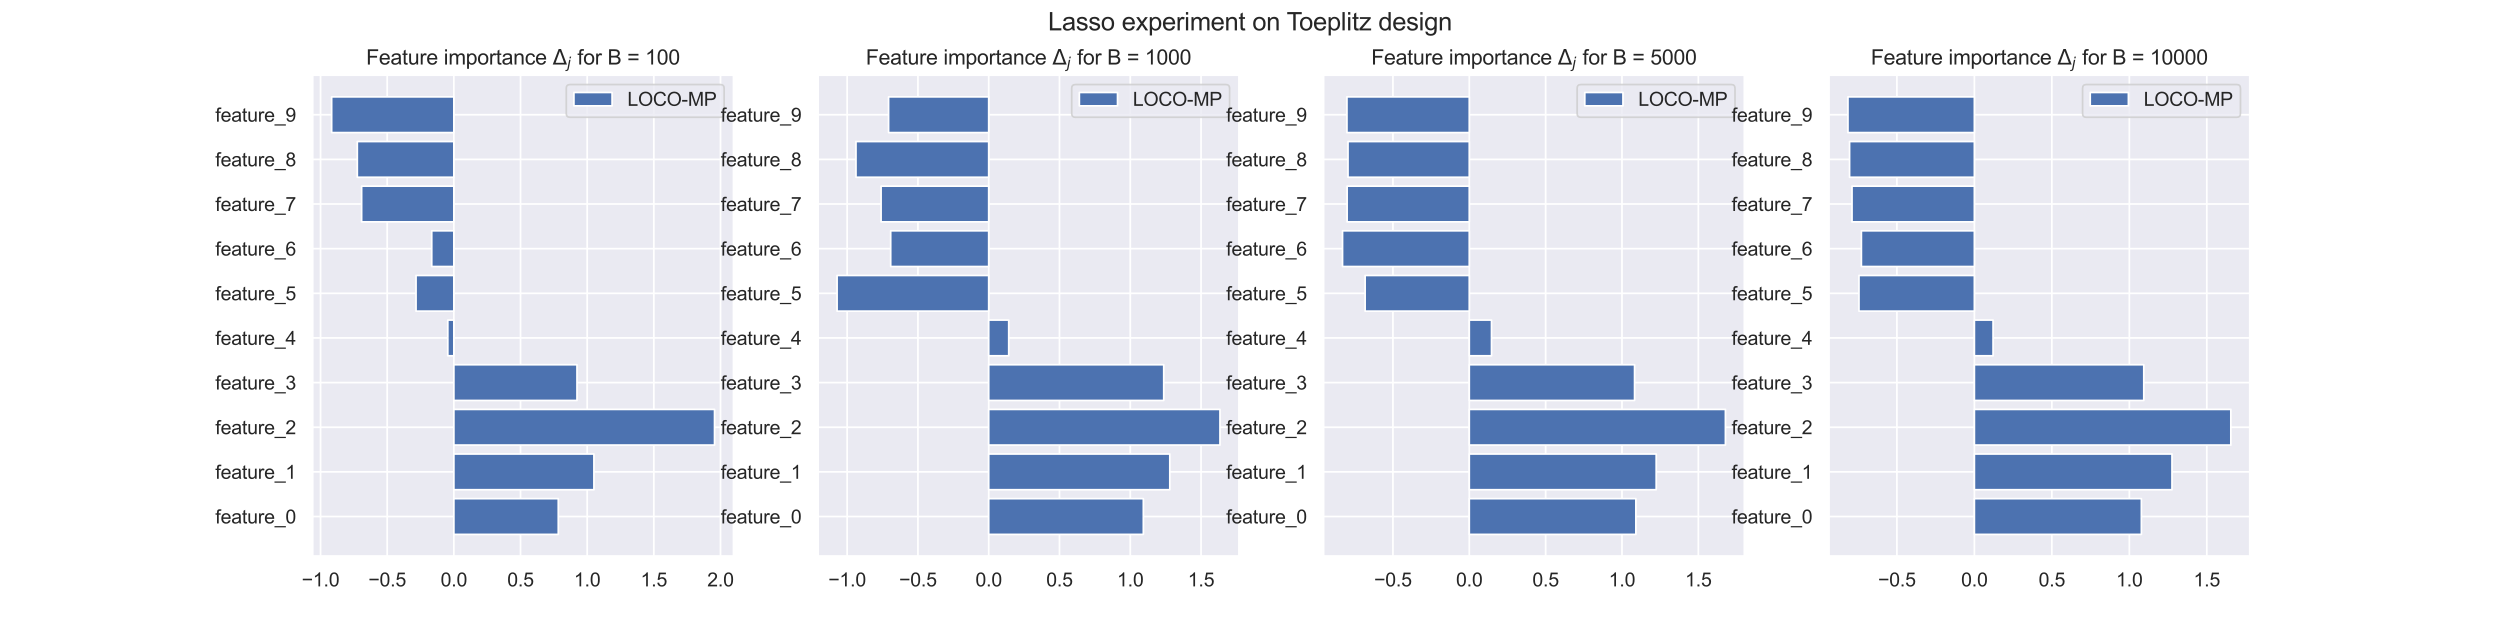 <?xml version="1.0" encoding="utf-8" standalone="no"?>
<!DOCTYPE svg PUBLIC "-//W3C//DTD SVG 1.1//EN"
  "http://www.w3.org/Graphics/SVG/1.1/DTD/svg11.dtd">
<svg xmlns:xlink="http://www.w3.org/1999/xlink" width="1440pt" height="360pt" viewBox="0 0 1440 360" xmlns="http://www.w3.org/2000/svg" version="1.1">
 <defs>
  <style type="text/css">*{stroke-linejoin: round; stroke-linecap: butt}</style>
 </defs>
 <g id="figure_1">
  <g id="patch_1">
   <path d="M 0 360 
L 1440 360 
L 1440 0 
L 0 0 
z
" style="fill: #ffffff"/>
  </g>
  <g id="axes_1">
   <g id="patch_2">
    <path d="M 180 320.4 
L 422.609 320.4 
L 422.609 43.2 
L 180 43.2 
z
" style="fill: #eaeaf2"/>
   </g>
   <g id="matplotlib.axis_1">
    <g id="xtick_1">
     <g id="line2d_1">
      <path d="M 184.633 320.4 
L 184.633 43.2 
" clip-path="url(#pc85e5132cf)" style="fill: none; stroke: #ffffff; stroke-linecap: round"/>
     </g>
     <g id="text_1">
      <!-- −1.0 -->
      <g style="fill: #262626" transform="translate(173.775 337.774) scale(0.11 -0.11)">
       <defs>
        <path id="ArialMT-2212" d="M 3381 1997 
L 356 1997 
L 356 2522 
L 3381 2522 
L 3381 1997 
z
" transform="scale(0.016)"/>
        <path id="ArialMT-31" d="M 2384 0 
L 1822 0 
L 1822 3584 
Q 1619 3391 1289 3197 
Q 959 3003 697 2906 
L 697 3450 
Q 1169 3672 1522 3987 
Q 1875 4303 2022 4600 
L 2384 4600 
L 2384 0 
z
" transform="scale(0.016)"/>
        <path id="ArialMT-2e" d="M 581 0 
L 581 641 
L 1222 641 
L 1222 0 
L 581 0 
z
" transform="scale(0.016)"/>
        <path id="ArialMT-30" d="M 266 2259 
Q 266 3072 433 3567 
Q 600 4063 929 4331 
Q 1259 4600 1759 4600 
Q 2128 4600 2406 4451 
Q 2684 4303 2865 4023 
Q 3047 3744 3150 3342 
Q 3253 2941 3253 2259 
Q 3253 1453 3087 958 
Q 2922 463 2592 192 
Q 2263 -78 1759 -78 
Q 1097 -78 719 397 
Q 266 969 266 2259 
z
M 844 2259 
Q 844 1131 1108 757 
Q 1372 384 1759 384 
Q 2147 384 2411 759 
Q 2675 1134 2675 2259 
Q 2675 3391 2411 3762 
Q 2147 4134 1753 4134 
Q 1366 4134 1134 3806 
Q 844 3388 844 2259 
z
" transform="scale(0.016)"/>
       </defs>
       <use xlink:href="#ArialMT-2212"/>
       <use xlink:href="#ArialMT-31" x="58.398"/>
       <use xlink:href="#ArialMT-2e" x="114.014"/>
       <use xlink:href="#ArialMT-30" x="141.797"/>
      </g>
     </g>
    </g>
    <g id="xtick_2">
     <g id="line2d_2">
      <path d="M 223.028 320.4 
L 223.028 43.2 
" clip-path="url(#pc85e5132cf)" style="fill: none; stroke: #ffffff; stroke-linecap: round"/>
     </g>
     <g id="text_2">
      <!-- −0.5 -->
      <g style="fill: #262626" transform="translate(212.171 337.774) scale(0.11 -0.11)">
       <defs>
        <path id="ArialMT-35" d="M 266 1200 
L 856 1250 
Q 922 819 1161 601 
Q 1400 384 1738 384 
Q 2144 384 2425 690 
Q 2706 997 2706 1503 
Q 2706 1984 2436 2262 
Q 2166 2541 1728 2541 
Q 1456 2541 1237 2417 
Q 1019 2294 894 2097 
L 366 2166 
L 809 4519 
L 3088 4519 
L 3088 3981 
L 1259 3981 
L 1013 2750 
Q 1425 3038 1878 3038 
Q 2478 3038 2890 2622 
Q 3303 2206 3303 1553 
Q 3303 931 2941 478 
Q 2500 -78 1738 -78 
Q 1113 -78 717 272 
Q 322 622 266 1200 
z
" transform="scale(0.016)"/>
       </defs>
       <use xlink:href="#ArialMT-2212"/>
       <use xlink:href="#ArialMT-30" x="58.398"/>
       <use xlink:href="#ArialMT-2e" x="114.014"/>
       <use xlink:href="#ArialMT-35" x="141.797"/>
      </g>
     </g>
    </g>
    <g id="xtick_3">
     <g id="line2d_3">
      <path d="M 261.424 320.4 
L 261.424 43.2 
" clip-path="url(#pc85e5132cf)" style="fill: none; stroke: #ffffff; stroke-linecap: round"/>
     </g>
     <g id="text_3">
      <!-- 0.0 -->
      <g style="fill: #262626" transform="translate(253.779 337.774) scale(0.11 -0.11)">
       <use xlink:href="#ArialMT-30"/>
       <use xlink:href="#ArialMT-2e" x="55.615"/>
       <use xlink:href="#ArialMT-30" x="83.398"/>
      </g>
     </g>
    </g>
    <g id="xtick_4">
     <g id="line2d_4">
      <path d="M 299.819 320.4 
L 299.819 43.2 
" clip-path="url(#pc85e5132cf)" style="fill: none; stroke: #ffffff; stroke-linecap: round"/>
     </g>
     <g id="text_4">
      <!-- 0.5 -->
      <g style="fill: #262626" transform="translate(292.174 337.774) scale(0.11 -0.11)">
       <use xlink:href="#ArialMT-30"/>
       <use xlink:href="#ArialMT-2e" x="55.615"/>
       <use xlink:href="#ArialMT-35" x="83.398"/>
      </g>
     </g>
    </g>
    <g id="xtick_5">
     <g id="line2d_5">
      <path d="M 338.215 320.4 
L 338.215 43.2 
" clip-path="url(#pc85e5132cf)" style="fill: none; stroke: #ffffff; stroke-linecap: round"/>
     </g>
     <g id="text_5">
      <!-- 1.0 -->
      <g style="fill: #262626" transform="translate(330.57 337.774) scale(0.11 -0.11)">
       <use xlink:href="#ArialMT-31"/>
       <use xlink:href="#ArialMT-2e" x="55.615"/>
       <use xlink:href="#ArialMT-30" x="83.398"/>
      </g>
     </g>
    </g>
    <g id="xtick_6">
     <g id="line2d_6">
      <path d="M 376.61 320.4 
L 376.61 43.2 
" clip-path="url(#pc85e5132cf)" style="fill: none; stroke: #ffffff; stroke-linecap: round"/>
     </g>
     <g id="text_6">
      <!-- 1.5 -->
      <g style="fill: #262626" transform="translate(368.965 337.774) scale(0.11 -0.11)">
       <use xlink:href="#ArialMT-31"/>
       <use xlink:href="#ArialMT-2e" x="55.615"/>
       <use xlink:href="#ArialMT-35" x="83.398"/>
      </g>
     </g>
    </g>
    <g id="xtick_7">
     <g id="line2d_7">
      <path d="M 415.006 320.4 
L 415.006 43.2 
" clip-path="url(#pc85e5132cf)" style="fill: none; stroke: #ffffff; stroke-linecap: round"/>
     </g>
     <g id="text_7">
      <!-- 2.0 -->
      <g style="fill: #262626" transform="translate(407.361 337.774) scale(0.11 -0.11)">
       <defs>
        <path id="ArialMT-32" d="M 3222 541 
L 3222 0 
L 194 0 
Q 188 203 259 391 
Q 375 700 629 1000 
Q 884 1300 1366 1694 
Q 2113 2306 2375 2664 
Q 2638 3022 2638 3341 
Q 2638 3675 2398 3904 
Q 2159 4134 1775 4134 
Q 1369 4134 1125 3890 
Q 881 3647 878 3216 
L 300 3275 
Q 359 3922 746 4261 
Q 1134 4600 1788 4600 
Q 2447 4600 2831 4234 
Q 3216 3869 3216 3328 
Q 3216 3053 3103 2787 
Q 2991 2522 2730 2228 
Q 2469 1934 1863 1422 
Q 1356 997 1212 845 
Q 1069 694 975 541 
L 3222 541 
z
" transform="scale(0.016)"/>
       </defs>
       <use xlink:href="#ArialMT-32"/>
       <use xlink:href="#ArialMT-2e" x="55.615"/>
       <use xlink:href="#ArialMT-30" x="83.398"/>
      </g>
     </g>
    </g>
   </g>
   <g id="matplotlib.axis_2">
    <g id="ytick_1">
     <g id="line2d_8">
      <path d="M 180 297.514 
L 422.609 297.514 
" clip-path="url(#pc85e5132cf)" style="fill: none; stroke: #ffffff; stroke-linecap: round"/>
     </g>
     <g id="text_8">
      <!-- feature_0 -->
      <g style="fill: #262626" transform="translate(124.023 301.518) scale(0.11 -0.11)">
       <defs>
        <path id="ArialMT-66" d="M 556 0 
L 556 2881 
L 59 2881 
L 59 3319 
L 556 3319 
L 556 3672 
Q 556 4006 616 4169 
Q 697 4388 901 4523 
Q 1106 4659 1475 4659 
Q 1713 4659 2000 4603 
L 1916 4113 
Q 1741 4144 1584 4144 
Q 1328 4144 1222 4034 
Q 1116 3925 1116 3625 
L 1116 3319 
L 1763 3319 
L 1763 2881 
L 1116 2881 
L 1116 0 
L 556 0 
z
" transform="scale(0.016)"/>
        <path id="ArialMT-65" d="M 2694 1069 
L 3275 997 
Q 3138 488 2766 206 
Q 2394 -75 1816 -75 
Q 1088 -75 661 373 
Q 234 822 234 1631 
Q 234 2469 665 2931 
Q 1097 3394 1784 3394 
Q 2450 3394 2872 2941 
Q 3294 2488 3294 1666 
Q 3294 1616 3291 1516 
L 816 1516 
Q 847 969 1125 678 
Q 1403 388 1819 388 
Q 2128 388 2347 550 
Q 2566 713 2694 1069 
z
M 847 1978 
L 2700 1978 
Q 2663 2397 2488 2606 
Q 2219 2931 1791 2931 
Q 1403 2931 1139 2672 
Q 875 2413 847 1978 
z
" transform="scale(0.016)"/>
        <path id="ArialMT-61" d="M 2588 409 
Q 2275 144 1986 34 
Q 1697 -75 1366 -75 
Q 819 -75 525 192 
Q 231 459 231 875 
Q 231 1119 342 1320 
Q 453 1522 633 1644 
Q 813 1766 1038 1828 
Q 1203 1872 1538 1913 
Q 2219 1994 2541 2106 
Q 2544 2222 2544 2253 
Q 2544 2597 2384 2738 
Q 2169 2928 1744 2928 
Q 1347 2928 1158 2789 
Q 969 2650 878 2297 
L 328 2372 
Q 403 2725 575 2942 
Q 747 3159 1072 3276 
Q 1397 3394 1825 3394 
Q 2250 3394 2515 3294 
Q 2781 3194 2906 3042 
Q 3031 2891 3081 2659 
Q 3109 2516 3109 2141 
L 3109 1391 
Q 3109 606 3145 398 
Q 3181 191 3288 0 
L 2700 0 
Q 2613 175 2588 409 
z
M 2541 1666 
Q 2234 1541 1622 1453 
Q 1275 1403 1131 1340 
Q 988 1278 909 1158 
Q 831 1038 831 891 
Q 831 666 1001 516 
Q 1172 366 1500 366 
Q 1825 366 2078 508 
Q 2331 650 2450 897 
Q 2541 1088 2541 1459 
L 2541 1666 
z
" transform="scale(0.016)"/>
        <path id="ArialMT-74" d="M 1650 503 
L 1731 6 
Q 1494 -44 1306 -44 
Q 1000 -44 831 53 
Q 663 150 594 308 
Q 525 466 525 972 
L 525 2881 
L 113 2881 
L 113 3319 
L 525 3319 
L 525 4141 
L 1084 4478 
L 1084 3319 
L 1650 3319 
L 1650 2881 
L 1084 2881 
L 1084 941 
Q 1084 700 1114 631 
Q 1144 563 1211 522 
Q 1278 481 1403 481 
Q 1497 481 1650 503 
z
" transform="scale(0.016)"/>
        <path id="ArialMT-75" d="M 2597 0 
L 2597 488 
Q 2209 -75 1544 -75 
Q 1250 -75 995 37 
Q 741 150 617 320 
Q 494 491 444 738 
Q 409 903 409 1263 
L 409 3319 
L 972 3319 
L 972 1478 
Q 972 1038 1006 884 
Q 1059 663 1231 536 
Q 1403 409 1656 409 
Q 1909 409 2131 539 
Q 2353 669 2445 892 
Q 2538 1116 2538 1541 
L 2538 3319 
L 3100 3319 
L 3100 0 
L 2597 0 
z
" transform="scale(0.016)"/>
        <path id="ArialMT-72" d="M 416 0 
L 416 3319 
L 922 3319 
L 922 2816 
Q 1116 3169 1280 3281 
Q 1444 3394 1641 3394 
Q 1925 3394 2219 3213 
L 2025 2691 
Q 1819 2813 1613 2813 
Q 1428 2813 1281 2702 
Q 1134 2591 1072 2394 
Q 978 2094 978 1738 
L 978 0 
L 416 0 
z
" transform="scale(0.016)"/>
        <path id="ArialMT-5f" d="M -97 -1272 
L -97 -866 
L 3631 -866 
L 3631 -1272 
L -97 -1272 
z
" transform="scale(0.016)"/>
       </defs>
       <use xlink:href="#ArialMT-66"/>
       <use xlink:href="#ArialMT-65" x="27.783"/>
       <use xlink:href="#ArialMT-61" x="83.398"/>
       <use xlink:href="#ArialMT-74" x="139.014"/>
       <use xlink:href="#ArialMT-75" x="166.797"/>
       <use xlink:href="#ArialMT-72" x="222.412"/>
       <use xlink:href="#ArialMT-65" x="255.713"/>
       <use xlink:href="#ArialMT-5f" x="311.328"/>
       <use xlink:href="#ArialMT-30" x="366.943"/>
      </g>
     </g>
    </g>
    <g id="ytick_2">
     <g id="line2d_9">
      <path d="M 180 271.8 
L 422.609 271.8 
" clip-path="url(#pc85e5132cf)" style="fill: none; stroke: #ffffff; stroke-linecap: round"/>
     </g>
     <g id="text_9">
      <!-- feature_1 -->
      <g style="fill: #262626" transform="translate(124.023 275.804) scale(0.11 -0.11)">
       <use xlink:href="#ArialMT-66"/>
       <use xlink:href="#ArialMT-65" x="27.783"/>
       <use xlink:href="#ArialMT-61" x="83.398"/>
       <use xlink:href="#ArialMT-74" x="139.014"/>
       <use xlink:href="#ArialMT-75" x="166.797"/>
       <use xlink:href="#ArialMT-72" x="222.412"/>
       <use xlink:href="#ArialMT-65" x="255.713"/>
       <use xlink:href="#ArialMT-5f" x="311.328"/>
       <use xlink:href="#ArialMT-31" x="366.943"/>
      </g>
     </g>
    </g>
    <g id="ytick_3">
     <g id="line2d_10">
      <path d="M 180 246.086 
L 422.609 246.086 
" clip-path="url(#pc85e5132cf)" style="fill: none; stroke: #ffffff; stroke-linecap: round"/>
     </g>
     <g id="text_10">
      <!-- feature_2 -->
      <g style="fill: #262626" transform="translate(124.023 250.09) scale(0.11 -0.11)">
       <use xlink:href="#ArialMT-66"/>
       <use xlink:href="#ArialMT-65" x="27.783"/>
       <use xlink:href="#ArialMT-61" x="83.398"/>
       <use xlink:href="#ArialMT-74" x="139.014"/>
       <use xlink:href="#ArialMT-75" x="166.797"/>
       <use xlink:href="#ArialMT-72" x="222.412"/>
       <use xlink:href="#ArialMT-65" x="255.713"/>
       <use xlink:href="#ArialMT-5f" x="311.328"/>
       <use xlink:href="#ArialMT-32" x="366.943"/>
      </g>
     </g>
    </g>
    <g id="ytick_4">
     <g id="line2d_11">
      <path d="M 180 220.371 
L 422.609 220.371 
" clip-path="url(#pc85e5132cf)" style="fill: none; stroke: #ffffff; stroke-linecap: round"/>
     </g>
     <g id="text_11">
      <!-- feature_3 -->
      <g style="fill: #262626" transform="translate(124.023 224.375) scale(0.11 -0.11)">
       <defs>
        <path id="ArialMT-33" d="M 269 1209 
L 831 1284 
Q 928 806 1161 595 
Q 1394 384 1728 384 
Q 2125 384 2398 659 
Q 2672 934 2672 1341 
Q 2672 1728 2419 1979 
Q 2166 2231 1775 2231 
Q 1616 2231 1378 2169 
L 1441 2663 
Q 1497 2656 1531 2656 
Q 1891 2656 2178 2843 
Q 2466 3031 2466 3422 
Q 2466 3731 2256 3934 
Q 2047 4138 1716 4138 
Q 1388 4138 1169 3931 
Q 950 3725 888 3313 
L 325 3413 
Q 428 3978 793 4289 
Q 1159 4600 1703 4600 
Q 2078 4600 2393 4439 
Q 2709 4278 2876 4000 
Q 3044 3722 3044 3409 
Q 3044 3113 2884 2869 
Q 2725 2625 2413 2481 
Q 2819 2388 3044 2092 
Q 3269 1797 3269 1353 
Q 3269 753 2831 336 
Q 2394 -81 1725 -81 
Q 1122 -81 723 278 
Q 325 638 269 1209 
z
" transform="scale(0.016)"/>
       </defs>
       <use xlink:href="#ArialMT-66"/>
       <use xlink:href="#ArialMT-65" x="27.783"/>
       <use xlink:href="#ArialMT-61" x="83.398"/>
       <use xlink:href="#ArialMT-74" x="139.014"/>
       <use xlink:href="#ArialMT-75" x="166.797"/>
       <use xlink:href="#ArialMT-72" x="222.412"/>
       <use xlink:href="#ArialMT-65" x="255.713"/>
       <use xlink:href="#ArialMT-5f" x="311.328"/>
       <use xlink:href="#ArialMT-33" x="366.943"/>
      </g>
     </g>
    </g>
    <g id="ytick_5">
     <g id="line2d_12">
      <path d="M 180 194.657 
L 422.609 194.657 
" clip-path="url(#pc85e5132cf)" style="fill: none; stroke: #ffffff; stroke-linecap: round"/>
     </g>
     <g id="text_12">
      <!-- feature_4 -->
      <g style="fill: #262626" transform="translate(124.023 198.661) scale(0.11 -0.11)">
       <defs>
        <path id="ArialMT-34" d="M 2069 0 
L 2069 1097 
L 81 1097 
L 81 1613 
L 2172 4581 
L 2631 4581 
L 2631 1613 
L 3250 1613 
L 3250 1097 
L 2631 1097 
L 2631 0 
L 2069 0 
z
M 2069 1613 
L 2069 3678 
L 634 1613 
L 2069 1613 
z
" transform="scale(0.016)"/>
       </defs>
       <use xlink:href="#ArialMT-66"/>
       <use xlink:href="#ArialMT-65" x="27.783"/>
       <use xlink:href="#ArialMT-61" x="83.398"/>
       <use xlink:href="#ArialMT-74" x="139.014"/>
       <use xlink:href="#ArialMT-75" x="166.797"/>
       <use xlink:href="#ArialMT-72" x="222.412"/>
       <use xlink:href="#ArialMT-65" x="255.713"/>
       <use xlink:href="#ArialMT-5f" x="311.328"/>
       <use xlink:href="#ArialMT-34" x="366.943"/>
      </g>
     </g>
    </g>
    <g id="ytick_6">
     <g id="line2d_13">
      <path d="M 180 168.943 
L 422.609 168.943 
" clip-path="url(#pc85e5132cf)" style="fill: none; stroke: #ffffff; stroke-linecap: round"/>
     </g>
     <g id="text_13">
      <!-- feature_5 -->
      <g style="fill: #262626" transform="translate(124.023 172.947) scale(0.11 -0.11)">
       <use xlink:href="#ArialMT-66"/>
       <use xlink:href="#ArialMT-65" x="27.783"/>
       <use xlink:href="#ArialMT-61" x="83.398"/>
       <use xlink:href="#ArialMT-74" x="139.014"/>
       <use xlink:href="#ArialMT-75" x="166.797"/>
       <use xlink:href="#ArialMT-72" x="222.412"/>
       <use xlink:href="#ArialMT-65" x="255.713"/>
       <use xlink:href="#ArialMT-5f" x="311.328"/>
       <use xlink:href="#ArialMT-35" x="366.943"/>
      </g>
     </g>
    </g>
    <g id="ytick_7">
     <g id="line2d_14">
      <path d="M 180 143.229 
L 422.609 143.229 
" clip-path="url(#pc85e5132cf)" style="fill: none; stroke: #ffffff; stroke-linecap: round"/>
     </g>
     <g id="text_14">
      <!-- feature_6 -->
      <g style="fill: #262626" transform="translate(124.023 147.232) scale(0.11 -0.11)">
       <defs>
        <path id="ArialMT-36" d="M 3184 3459 
L 2625 3416 
Q 2550 3747 2413 3897 
Q 2184 4138 1850 4138 
Q 1581 4138 1378 3988 
Q 1113 3794 959 3422 
Q 806 3050 800 2363 
Q 1003 2672 1297 2822 
Q 1591 2972 1913 2972 
Q 2475 2972 2870 2558 
Q 3266 2144 3266 1488 
Q 3266 1056 3080 686 
Q 2894 316 2569 119 
Q 2244 -78 1831 -78 
Q 1128 -78 684 439 
Q 241 956 241 2144 
Q 241 3472 731 4075 
Q 1159 4600 1884 4600 
Q 2425 4600 2770 4297 
Q 3116 3994 3184 3459 
z
M 888 1484 
Q 888 1194 1011 928 
Q 1134 663 1356 523 
Q 1578 384 1822 384 
Q 2178 384 2434 671 
Q 2691 959 2691 1453 
Q 2691 1928 2437 2201 
Q 2184 2475 1800 2475 
Q 1419 2475 1153 2201 
Q 888 1928 888 1484 
z
" transform="scale(0.016)"/>
       </defs>
       <use xlink:href="#ArialMT-66"/>
       <use xlink:href="#ArialMT-65" x="27.783"/>
       <use xlink:href="#ArialMT-61" x="83.398"/>
       <use xlink:href="#ArialMT-74" x="139.014"/>
       <use xlink:href="#ArialMT-75" x="166.797"/>
       <use xlink:href="#ArialMT-72" x="222.412"/>
       <use xlink:href="#ArialMT-65" x="255.713"/>
       <use xlink:href="#ArialMT-5f" x="311.328"/>
       <use xlink:href="#ArialMT-36" x="366.943"/>
      </g>
     </g>
    </g>
    <g id="ytick_8">
     <g id="line2d_15">
      <path d="M 180 117.514 
L 422.609 117.514 
" clip-path="url(#pc85e5132cf)" style="fill: none; stroke: #ffffff; stroke-linecap: round"/>
     </g>
     <g id="text_15">
      <!-- feature_7 -->
      <g style="fill: #262626" transform="translate(124.023 121.518) scale(0.11 -0.11)">
       <defs>
        <path id="ArialMT-37" d="M 303 3981 
L 303 4522 
L 3269 4522 
L 3269 4084 
Q 2831 3619 2401 2847 
Q 1972 2075 1738 1259 
Q 1569 684 1522 0 
L 944 0 
Q 953 541 1156 1306 
Q 1359 2072 1739 2783 
Q 2119 3494 2547 3981 
L 303 3981 
z
" transform="scale(0.016)"/>
       </defs>
       <use xlink:href="#ArialMT-66"/>
       <use xlink:href="#ArialMT-65" x="27.783"/>
       <use xlink:href="#ArialMT-61" x="83.398"/>
       <use xlink:href="#ArialMT-74" x="139.014"/>
       <use xlink:href="#ArialMT-75" x="166.797"/>
       <use xlink:href="#ArialMT-72" x="222.412"/>
       <use xlink:href="#ArialMT-65" x="255.713"/>
       <use xlink:href="#ArialMT-5f" x="311.328"/>
       <use xlink:href="#ArialMT-37" x="366.943"/>
      </g>
     </g>
    </g>
    <g id="ytick_9">
     <g id="line2d_16">
      <path d="M 180 91.8 
L 422.609 91.8 
" clip-path="url(#pc85e5132cf)" style="fill: none; stroke: #ffffff; stroke-linecap: round"/>
     </g>
     <g id="text_16">
      <!-- feature_8 -->
      <g style="fill: #262626" transform="translate(124.023 95.804) scale(0.11 -0.11)">
       <defs>
        <path id="ArialMT-38" d="M 1131 2484 
Q 781 2613 612 2850 
Q 444 3088 444 3419 
Q 444 3919 803 4259 
Q 1163 4600 1759 4600 
Q 2359 4600 2725 4251 
Q 3091 3903 3091 3403 
Q 3091 3084 2923 2848 
Q 2756 2613 2416 2484 
Q 2838 2347 3058 2040 
Q 3278 1734 3278 1309 
Q 3278 722 2862 322 
Q 2447 -78 1769 -78 
Q 1091 -78 675 323 
Q 259 725 259 1325 
Q 259 1772 486 2073 
Q 713 2375 1131 2484 
z
M 1019 3438 
Q 1019 3113 1228 2906 
Q 1438 2700 1772 2700 
Q 2097 2700 2305 2904 
Q 2513 3109 2513 3406 
Q 2513 3716 2298 3927 
Q 2084 4138 1766 4138 
Q 1444 4138 1231 3931 
Q 1019 3725 1019 3438 
z
M 838 1322 
Q 838 1081 952 856 
Q 1066 631 1291 507 
Q 1516 384 1775 384 
Q 2178 384 2440 643 
Q 2703 903 2703 1303 
Q 2703 1709 2433 1975 
Q 2163 2241 1756 2241 
Q 1359 2241 1098 1978 
Q 838 1716 838 1322 
z
" transform="scale(0.016)"/>
       </defs>
       <use xlink:href="#ArialMT-66"/>
       <use xlink:href="#ArialMT-65" x="27.783"/>
       <use xlink:href="#ArialMT-61" x="83.398"/>
       <use xlink:href="#ArialMT-74" x="139.014"/>
       <use xlink:href="#ArialMT-75" x="166.797"/>
       <use xlink:href="#ArialMT-72" x="222.412"/>
       <use xlink:href="#ArialMT-65" x="255.713"/>
       <use xlink:href="#ArialMT-5f" x="311.328"/>
       <use xlink:href="#ArialMT-38" x="366.943"/>
      </g>
     </g>
    </g>
    <g id="ytick_10">
     <g id="line2d_17">
      <path d="M 180 66.086 
L 422.609 66.086 
" clip-path="url(#pc85e5132cf)" style="fill: none; stroke: #ffffff; stroke-linecap: round"/>
     </g>
     <g id="text_17">
      <!-- feature_9 -->
      <g style="fill: #262626" transform="translate(124.023 70.09) scale(0.11 -0.11)">
       <defs>
        <path id="ArialMT-39" d="M 350 1059 
L 891 1109 
Q 959 728 1153 556 
Q 1347 384 1650 384 
Q 1909 384 2104 503 
Q 2300 622 2425 820 
Q 2550 1019 2634 1356 
Q 2719 1694 2719 2044 
Q 2719 2081 2716 2156 
Q 2547 1888 2255 1720 
Q 1963 1553 1622 1553 
Q 1053 1553 659 1965 
Q 266 2378 266 3053 
Q 266 3750 677 4175 
Q 1088 4600 1706 4600 
Q 2153 4600 2523 4359 
Q 2894 4119 3086 3673 
Q 3278 3228 3278 2384 
Q 3278 1506 3087 986 
Q 2897 466 2520 194 
Q 2144 -78 1638 -78 
Q 1100 -78 759 220 
Q 419 519 350 1059 
z
M 2653 3081 
Q 2653 3566 2395 3850 
Q 2138 4134 1775 4134 
Q 1400 4134 1122 3828 
Q 844 3522 844 3034 
Q 844 2597 1108 2323 
Q 1372 2050 1759 2050 
Q 2150 2050 2401 2323 
Q 2653 2597 2653 3081 
z
" transform="scale(0.016)"/>
       </defs>
       <use xlink:href="#ArialMT-66"/>
       <use xlink:href="#ArialMT-65" x="27.783"/>
       <use xlink:href="#ArialMT-61" x="83.398"/>
       <use xlink:href="#ArialMT-74" x="139.014"/>
       <use xlink:href="#ArialMT-75" x="166.797"/>
       <use xlink:href="#ArialMT-72" x="222.412"/>
       <use xlink:href="#ArialMT-65" x="255.713"/>
       <use xlink:href="#ArialMT-5f" x="311.328"/>
       <use xlink:href="#ArialMT-39" x="366.943"/>
      </g>
     </g>
    </g>
   </g>
   <g id="patch_3">
    <path d="M 261.424 307.8 
L 321.572 307.8 
L 321.572 287.229 
L 261.424 287.229 
z
" clip-path="url(#pc85e5132cf)" style="fill: #4c72b0; stroke: #ffffff; stroke-linejoin: miter"/>
   </g>
   <g id="patch_4">
    <path d="M 261.424 282.086 
L 342.105 282.086 
L 342.105 261.514 
L 261.424 261.514 
z
" clip-path="url(#pc85e5132cf)" style="fill: #4c72b0; stroke: #ffffff; stroke-linejoin: miter"/>
   </g>
   <g id="patch_5">
    <path d="M 261.424 256.371 
L 411.581 256.371 
L 411.581 235.8 
L 261.424 235.8 
z
" clip-path="url(#pc85e5132cf)" style="fill: #4c72b0; stroke: #ffffff; stroke-linejoin: miter"/>
   </g>
   <g id="patch_6">
    <path d="M 261.424 230.657 
L 332.351 230.657 
L 332.351 210.086 
L 261.424 210.086 
z
" clip-path="url(#pc85e5132cf)" style="fill: #4c72b0; stroke: #ffffff; stroke-linejoin: miter"/>
   </g>
   <g id="patch_7">
    <path d="M 261.424 204.943 
L 257.934 204.943 
L 257.934 184.371 
L 261.424 184.371 
z
" clip-path="url(#pc85e5132cf)" style="fill: #4c72b0; stroke: #ffffff; stroke-linejoin: miter"/>
   </g>
   <g id="patch_8">
    <path d="M 261.424 179.229 
L 239.637 179.229 
L 239.637 158.657 
L 261.424 158.657 
z
" clip-path="url(#pc85e5132cf)" style="fill: #4c72b0; stroke: #ffffff; stroke-linejoin: miter"/>
   </g>
   <g id="patch_9">
    <path d="M 261.424 153.514 
L 248.675 153.514 
L 248.675 132.943 
L 261.424 132.943 
z
" clip-path="url(#pc85e5132cf)" style="fill: #4c72b0; stroke: #ffffff; stroke-linejoin: miter"/>
   </g>
   <g id="patch_10">
    <path d="M 261.424 127.8 
L 208.292 127.8 
L 208.292 107.229 
L 261.424 107.229 
z
" clip-path="url(#pc85e5132cf)" style="fill: #4c72b0; stroke: #ffffff; stroke-linejoin: miter"/>
   </g>
   <g id="patch_11">
    <path d="M 261.424 102.086 
L 205.8 102.086 
L 205.8 81.514 
L 261.424 81.514 
z
" clip-path="url(#pc85e5132cf)" style="fill: #4c72b0; stroke: #ffffff; stroke-linejoin: miter"/>
   </g>
   <g id="patch_12">
    <path d="M 261.424 76.371 
L 191.028 76.371 
L 191.028 55.8 
L 261.424 55.8 
z
" clip-path="url(#pc85e5132cf)" style="fill: #4c72b0; stroke: #ffffff; stroke-linejoin: miter"/>
   </g>
   <g id="patch_13">
    <path d="M 180 320.4 
L 180 43.2 
" style="fill: none; stroke: #ffffff; stroke-width: 1.25; stroke-linejoin: miter; stroke-linecap: square"/>
   </g>
   <g id="patch_14">
    <path d="M 422.609 320.4 
L 422.609 43.2 
" style="fill: none; stroke: #ffffff; stroke-width: 1.25; stroke-linejoin: miter; stroke-linecap: square"/>
   </g>
   <g id="patch_15">
    <path d="M 180 320.4 
L 422.609 320.4 
" style="fill: none; stroke: #ffffff; stroke-width: 1.25; stroke-linejoin: miter; stroke-linecap: square"/>
   </g>
   <g id="patch_16">
    <path d="M 180 43.2 
L 422.609 43.2 
" style="fill: none; stroke: #ffffff; stroke-width: 1.25; stroke-linejoin: miter; stroke-linecap: square"/>
   </g>
   <g id="text_18">
    <!-- Feature importance $\Delta_j$ for B = 100 -->
    <g style="fill: #262626" transform="translate(210.884 37.2) scale(0.12 -0.12)">
     <defs>
      <path id="ArialMT-46" d="M 525 0 
L 525 4581 
L 3616 4581 
L 3616 4041 
L 1131 4041 
L 1131 2622 
L 3281 2622 
L 3281 2081 
L 1131 2081 
L 1131 0 
L 525 0 
z
" transform="scale(0.016)"/>
      <path id="ArialMT-20" transform="scale(0.016)"/>
      <path id="ArialMT-69" d="M 425 3934 
L 425 4581 
L 988 4581 
L 988 3934 
L 425 3934 
z
M 425 0 
L 425 3319 
L 988 3319 
L 988 0 
L 425 0 
z
" transform="scale(0.016)"/>
      <path id="ArialMT-6d" d="M 422 0 
L 422 3319 
L 925 3319 
L 925 2853 
Q 1081 3097 1340 3245 
Q 1600 3394 1931 3394 
Q 2300 3394 2536 3241 
Q 2772 3088 2869 2813 
Q 3263 3394 3894 3394 
Q 4388 3394 4653 3120 
Q 4919 2847 4919 2278 
L 4919 0 
L 4359 0 
L 4359 2091 
Q 4359 2428 4304 2576 
Q 4250 2725 4106 2815 
Q 3963 2906 3769 2906 
Q 3419 2906 3187 2673 
Q 2956 2441 2956 1928 
L 2956 0 
L 2394 0 
L 2394 2156 
Q 2394 2531 2256 2718 
Q 2119 2906 1806 2906 
Q 1569 2906 1367 2781 
Q 1166 2656 1075 2415 
Q 984 2175 984 1722 
L 984 0 
L 422 0 
z
" transform="scale(0.016)"/>
      <path id="ArialMT-70" d="M 422 -1272 
L 422 3319 
L 934 3319 
L 934 2888 
Q 1116 3141 1344 3267 
Q 1572 3394 1897 3394 
Q 2322 3394 2647 3175 
Q 2972 2956 3137 2557 
Q 3303 2159 3303 1684 
Q 3303 1175 3120 767 
Q 2938 359 2589 142 
Q 2241 -75 1856 -75 
Q 1575 -75 1351 44 
Q 1128 163 984 344 
L 984 -1272 
L 422 -1272 
z
M 931 1641 
Q 931 1000 1190 694 
Q 1450 388 1819 388 
Q 2194 388 2461 705 
Q 2728 1022 2728 1688 
Q 2728 2322 2467 2637 
Q 2206 2953 1844 2953 
Q 1484 2953 1207 2617 
Q 931 2281 931 1641 
z
" transform="scale(0.016)"/>
      <path id="ArialMT-6f" d="M 213 1659 
Q 213 2581 725 3025 
Q 1153 3394 1769 3394 
Q 2453 3394 2887 2945 
Q 3322 2497 3322 1706 
Q 3322 1066 3130 698 
Q 2938 331 2570 128 
Q 2203 -75 1769 -75 
Q 1072 -75 642 372 
Q 213 819 213 1659 
z
M 791 1659 
Q 791 1022 1069 705 
Q 1347 388 1769 388 
Q 2188 388 2466 706 
Q 2744 1025 2744 1678 
Q 2744 2294 2464 2611 
Q 2184 2928 1769 2928 
Q 1347 2928 1069 2612 
Q 791 2297 791 1659 
z
" transform="scale(0.016)"/>
      <path id="ArialMT-6e" d="M 422 0 
L 422 3319 
L 928 3319 
L 928 2847 
Q 1294 3394 1984 3394 
Q 2284 3394 2536 3286 
Q 2788 3178 2913 3003 
Q 3038 2828 3088 2588 
Q 3119 2431 3119 2041 
L 3119 0 
L 2556 0 
L 2556 2019 
Q 2556 2363 2490 2533 
Q 2425 2703 2258 2804 
Q 2091 2906 1866 2906 
Q 1506 2906 1245 2678 
Q 984 2450 984 1813 
L 984 0 
L 422 0 
z
" transform="scale(0.016)"/>
      <path id="ArialMT-63" d="M 2588 1216 
L 3141 1144 
Q 3050 572 2676 248 
Q 2303 -75 1759 -75 
Q 1078 -75 664 370 
Q 250 816 250 1647 
Q 250 2184 428 2587 
Q 606 2991 970 3192 
Q 1334 3394 1763 3394 
Q 2303 3394 2647 3120 
Q 2991 2847 3088 2344 
L 2541 2259 
Q 2463 2594 2264 2762 
Q 2066 2931 1784 2931 
Q 1359 2931 1093 2626 
Q 828 2322 828 1663 
Q 828 994 1084 691 
Q 1341 388 1753 388 
Q 2084 388 2306 591 
Q 2528 794 2588 1216 
z
" transform="scale(0.016)"/>
      <path id="DejaVuSans-394" d="M 2188 4044 
L 906 525 
L 3472 525 
L 2188 4044 
z
M 50 0 
L 1831 4666 
L 2547 4666 
L 4325 0 
L 50 0 
z
" transform="scale(0.016)"/>
      <path id="DejaVuSans-Oblique-6a" d="M 928 3500 
L 1503 3500 
L 813 -63 
L 809 -78 
Q 694 -675 544 -897 
Q 403 -1106 132 -1218 
Q -138 -1331 -506 -1331 
L -722 -1331 
L -628 -844 
L -481 -844 
Q -144 -844 -1 -703 
Q 141 -563 238 -63 
L 928 3500 
z
M 1197 4863 
L 1772 4863 
L 1631 4134 
L 1056 4134 
L 1197 4863 
z
" transform="scale(0.016)"/>
      <path id="ArialMT-42" d="M 469 0 
L 469 4581 
L 2188 4581 
Q 2713 4581 3030 4442 
Q 3347 4303 3526 4014 
Q 3706 3725 3706 3409 
Q 3706 3116 3547 2856 
Q 3388 2597 3066 2438 
Q 3481 2316 3704 2022 
Q 3928 1728 3928 1328 
Q 3928 1006 3792 729 
Q 3656 453 3456 303 
Q 3256 153 2954 76 
Q 2653 0 2216 0 
L 469 0 
z
M 1075 2656 
L 2066 2656 
Q 2469 2656 2644 2709 
Q 2875 2778 2992 2937 
Q 3109 3097 3109 3338 
Q 3109 3566 3000 3739 
Q 2891 3913 2687 3977 
Q 2484 4041 1991 4041 
L 1075 4041 
L 1075 2656 
z
M 1075 541 
L 2216 541 
Q 2509 541 2628 563 
Q 2838 600 2978 687 
Q 3119 775 3209 942 
Q 3300 1109 3300 1328 
Q 3300 1584 3169 1773 
Q 3038 1963 2805 2039 
Q 2572 2116 2134 2116 
L 1075 2116 
L 1075 541 
z
" transform="scale(0.016)"/>
      <path id="ArialMT-3d" d="M 3381 2694 
L 356 2694 
L 356 3219 
L 3381 3219 
L 3381 2694 
z
M 3381 1303 
L 356 1303 
L 356 1828 
L 3381 1828 
L 3381 1303 
z
" transform="scale(0.016)"/>
     </defs>
     <use xlink:href="#ArialMT-46" transform="translate(0 0.094)"/>
     <use xlink:href="#ArialMT-65" transform="translate(61.084 0.094)"/>
     <use xlink:href="#ArialMT-61" transform="translate(116.699 0.094)"/>
     <use xlink:href="#ArialMT-74" transform="translate(172.314 0.094)"/>
     <use xlink:href="#ArialMT-75" transform="translate(200.098 0.094)"/>
     <use xlink:href="#ArialMT-72" transform="translate(255.713 0.094)"/>
     <use xlink:href="#ArialMT-65" transform="translate(289.014 0.094)"/>
     <use xlink:href="#ArialMT-20" transform="translate(344.629 0.094)"/>
     <use xlink:href="#ArialMT-69" transform="translate(372.412 0.094)"/>
     <use xlink:href="#ArialMT-6d" transform="translate(394.629 0.094)"/>
     <use xlink:href="#ArialMT-70" transform="translate(477.93 0.094)"/>
     <use xlink:href="#ArialMT-6f" transform="translate(533.545 0.094)"/>
     <use xlink:href="#ArialMT-72" transform="translate(589.16 0.094)"/>
     <use xlink:href="#ArialMT-74" transform="translate(622.461 0.094)"/>
     <use xlink:href="#ArialMT-61" transform="translate(650.244 0.094)"/>
     <use xlink:href="#ArialMT-6e" transform="translate(705.859 0.094)"/>
     <use xlink:href="#ArialMT-63" transform="translate(761.475 0.094)"/>
     <use xlink:href="#ArialMT-65" transform="translate(811.475 0.094)"/>
     <use xlink:href="#ArialMT-20" transform="translate(867.09 0.094)"/>
     <use xlink:href="#DejaVuSans-394" transform="translate(894.873 0.094)"/>
     <use xlink:href="#DejaVuSans-Oblique-6a" transform="translate(964.238 -16.312) scale(0.7)"/>
     <use xlink:href="#ArialMT-20" transform="translate(986.421 0.094)"/>
     <use xlink:href="#ArialMT-66" transform="translate(1014.204 0.094)"/>
     <use xlink:href="#ArialMT-6f" transform="translate(1041.987 0.094)"/>
     <use xlink:href="#ArialMT-72" transform="translate(1097.603 0.094)"/>
     <use xlink:href="#ArialMT-20" transform="translate(1130.903 0.094)"/>
     <use xlink:href="#ArialMT-42" transform="translate(1158.687 0.094)"/>
     <use xlink:href="#ArialMT-20" transform="translate(1225.386 0.094)"/>
     <use xlink:href="#ArialMT-3d" transform="translate(1253.169 0.094)"/>
     <use xlink:href="#ArialMT-20" transform="translate(1311.567 0.094)"/>
     <use xlink:href="#ArialMT-31" transform="translate(1339.351 0.094)"/>
     <use xlink:href="#ArialMT-30" transform="translate(1394.966 0.094)"/>
     <use xlink:href="#ArialMT-30" transform="translate(1450.581 0.094)"/>
    </g>
   </g>
   <g id="legend_1">
    <g id="patch_17">
     <path d="M 328.373 67.56 
L 414.909 67.56 
Q 417.109 67.56 417.109 65.36 
L 417.109 50.9 
Q 417.109 48.7 414.909 48.7 
L 328.373 48.7 
Q 326.173 48.7 326.173 50.9 
L 326.173 65.36 
Q 326.173 67.56 328.373 67.56 
z
" style="fill: #eaeaf2; opacity: 0.8; stroke: #cccccc; stroke-linejoin: miter"/>
    </g>
    <g id="patch_18">
     <path d="M 330.573 60.974 
L 352.573 60.974 
L 352.573 53.274 
L 330.573 53.274 
z
" style="fill: #4c72b0; stroke: #ffffff; stroke-linejoin: miter"/>
    </g>
    <g id="text_19">
     <!-- LOCO-MP -->
     <g style="fill: #262626" transform="translate(361.373 60.974) scale(0.11 -0.11)">
      <defs>
       <path id="ArialMT-4c" d="M 469 0 
L 469 4581 
L 1075 4581 
L 1075 541 
L 3331 541 
L 3331 0 
L 469 0 
z
" transform="scale(0.016)"/>
       <path id="ArialMT-4f" d="M 309 2231 
Q 309 3372 921 4017 
Q 1534 4663 2503 4663 
Q 3138 4663 3647 4359 
Q 4156 4056 4423 3514 
Q 4691 2972 4691 2284 
Q 4691 1588 4409 1038 
Q 4128 488 3612 205 
Q 3097 -78 2500 -78 
Q 1853 -78 1343 234 
Q 834 547 571 1087 
Q 309 1628 309 2231 
z
M 934 2222 
Q 934 1394 1379 917 
Q 1825 441 2497 441 
Q 3181 441 3623 922 
Q 4066 1403 4066 2288 
Q 4066 2847 3877 3264 
Q 3688 3681 3323 3911 
Q 2959 4141 2506 4141 
Q 1863 4141 1398 3698 
Q 934 3256 934 2222 
z
" transform="scale(0.016)"/>
       <path id="ArialMT-43" d="M 3763 1606 
L 4369 1453 
Q 4178 706 3683 314 
Q 3188 -78 2472 -78 
Q 1731 -78 1267 223 
Q 803 525 561 1097 
Q 319 1669 319 2325 
Q 319 3041 592 3573 
Q 866 4106 1370 4382 
Q 1875 4659 2481 4659 
Q 3169 4659 3637 4309 
Q 4106 3959 4291 3325 
L 3694 3184 
Q 3534 3684 3231 3912 
Q 2928 4141 2469 4141 
Q 1941 4141 1586 3887 
Q 1231 3634 1087 3207 
Q 944 2781 944 2328 
Q 944 1744 1114 1308 
Q 1284 872 1643 656 
Q 2003 441 2422 441 
Q 2931 441 3284 734 
Q 3638 1028 3763 1606 
z
" transform="scale(0.016)"/>
       <path id="ArialMT-2d" d="M 203 1375 
L 203 1941 
L 1931 1941 
L 1931 1375 
L 203 1375 
z
" transform="scale(0.016)"/>
       <path id="ArialMT-4d" d="M 475 0 
L 475 4581 
L 1388 4581 
L 2472 1338 
Q 2622 884 2691 659 
Q 2769 909 2934 1394 
L 4031 4581 
L 4847 4581 
L 4847 0 
L 4263 0 
L 4263 3834 
L 2931 0 
L 2384 0 
L 1059 3900 
L 1059 0 
L 475 0 
z
" transform="scale(0.016)"/>
       <path id="ArialMT-50" d="M 494 0 
L 494 4581 
L 2222 4581 
Q 2678 4581 2919 4538 
Q 3256 4481 3484 4323 
Q 3713 4166 3852 3881 
Q 3991 3597 3991 3256 
Q 3991 2672 3619 2267 
Q 3247 1863 2275 1863 
L 1100 1863 
L 1100 0 
L 494 0 
z
M 1100 2403 
L 2284 2403 
Q 2872 2403 3119 2622 
Q 3366 2841 3366 3238 
Q 3366 3525 3220 3729 
Q 3075 3934 2838 4000 
Q 2684 4041 2272 4041 
L 1100 4041 
L 1100 2403 
z
" transform="scale(0.016)"/>
      </defs>
      <use xlink:href="#ArialMT-4c"/>
      <use xlink:href="#ArialMT-4f" x="55.615"/>
      <use xlink:href="#ArialMT-43" x="133.398"/>
      <use xlink:href="#ArialMT-4f" x="205.615"/>
      <use xlink:href="#ArialMT-2d" x="283.398"/>
      <use xlink:href="#ArialMT-4d" x="316.699"/>
      <use xlink:href="#ArialMT-50" x="400"/>
     </g>
    </g>
   </g>
  </g>
  <g id="axes_2">
   <g id="patch_19">
    <path d="M 471.13 320.4 
L 713.739 320.4 
L 713.739 43.2 
L 471.13 43.2 
z
" style="fill: #eaeaf2"/>
   </g>
   <g id="matplotlib.axis_3">
    <g id="xtick_8">
     <g id="line2d_18">
      <path d="M 487.956 320.4 
L 487.956 43.2 
" clip-path="url(#pabbbd87cb9)" style="fill: none; stroke: #ffffff; stroke-linecap: round"/>
     </g>
     <g id="text_20">
      <!-- −1.0 -->
      <g style="fill: #262626" transform="translate(477.099 337.774) scale(0.11 -0.11)">
       <use xlink:href="#ArialMT-2212"/>
       <use xlink:href="#ArialMT-31" x="58.398"/>
       <use xlink:href="#ArialMT-2e" x="114.014"/>
       <use xlink:href="#ArialMT-30" x="141.797"/>
      </g>
     </g>
    </g>
    <g id="xtick_9">
     <g id="line2d_19">
      <path d="M 528.726 320.4 
L 528.726 43.2 
" clip-path="url(#pabbbd87cb9)" style="fill: none; stroke: #ffffff; stroke-linecap: round"/>
     </g>
     <g id="text_21">
      <!-- −0.5 -->
      <g style="fill: #262626" transform="translate(517.869 337.774) scale(0.11 -0.11)">
       <use xlink:href="#ArialMT-2212"/>
       <use xlink:href="#ArialMT-30" x="58.398"/>
       <use xlink:href="#ArialMT-2e" x="114.014"/>
       <use xlink:href="#ArialMT-35" x="141.797"/>
      </g>
     </g>
    </g>
    <g id="xtick_10">
     <g id="line2d_20">
      <path d="M 569.496 320.4 
L 569.496 43.2 
" clip-path="url(#pabbbd87cb9)" style="fill: none; stroke: #ffffff; stroke-linecap: round"/>
     </g>
     <g id="text_22">
      <!-- 0.0 -->
      <g style="fill: #262626" transform="translate(561.851 337.774) scale(0.11 -0.11)">
       <use xlink:href="#ArialMT-30"/>
       <use xlink:href="#ArialMT-2e" x="55.615"/>
       <use xlink:href="#ArialMT-30" x="83.398"/>
      </g>
     </g>
    </g>
    <g id="xtick_11">
     <g id="line2d_21">
      <path d="M 610.266 320.4 
L 610.266 43.2 
" clip-path="url(#pabbbd87cb9)" style="fill: none; stroke: #ffffff; stroke-linecap: round"/>
     </g>
     <g id="text_23">
      <!-- 0.5 -->
      <g style="fill: #262626" transform="translate(602.621 337.774) scale(0.11 -0.11)">
       <use xlink:href="#ArialMT-30"/>
       <use xlink:href="#ArialMT-2e" x="55.615"/>
       <use xlink:href="#ArialMT-35" x="83.398"/>
      </g>
     </g>
    </g>
    <g id="xtick_12">
     <g id="line2d_22">
      <path d="M 651.036 320.4 
L 651.036 43.2 
" clip-path="url(#pabbbd87cb9)" style="fill: none; stroke: #ffffff; stroke-linecap: round"/>
     </g>
     <g id="text_24">
      <!-- 1.0 -->
      <g style="fill: #262626" transform="translate(643.391 337.774) scale(0.11 -0.11)">
       <use xlink:href="#ArialMT-31"/>
       <use xlink:href="#ArialMT-2e" x="55.615"/>
       <use xlink:href="#ArialMT-30" x="83.398"/>
      </g>
     </g>
    </g>
    <g id="xtick_13">
     <g id="line2d_23">
      <path d="M 691.806 320.4 
L 691.806 43.2 
" clip-path="url(#pabbbd87cb9)" style="fill: none; stroke: #ffffff; stroke-linecap: round"/>
     </g>
     <g id="text_25">
      <!-- 1.5 -->
      <g style="fill: #262626" transform="translate(684.161 337.774) scale(0.11 -0.11)">
       <use xlink:href="#ArialMT-31"/>
       <use xlink:href="#ArialMT-2e" x="55.615"/>
       <use xlink:href="#ArialMT-35" x="83.398"/>
      </g>
     </g>
    </g>
   </g>
   <g id="matplotlib.axis_4">
    <g id="ytick_11">
     <g id="line2d_24">
      <path d="M 471.13 297.514 
L 713.739 297.514 
" clip-path="url(#pabbbd87cb9)" style="fill: none; stroke: #ffffff; stroke-linecap: round"/>
     </g>
     <g id="text_26">
      <!-- feature_0 -->
      <g style="fill: #262626" transform="translate(415.154 301.518) scale(0.11 -0.11)">
       <use xlink:href="#ArialMT-66"/>
       <use xlink:href="#ArialMT-65" x="27.783"/>
       <use xlink:href="#ArialMT-61" x="83.398"/>
       <use xlink:href="#ArialMT-74" x="139.014"/>
       <use xlink:href="#ArialMT-75" x="166.797"/>
       <use xlink:href="#ArialMT-72" x="222.412"/>
       <use xlink:href="#ArialMT-65" x="255.713"/>
       <use xlink:href="#ArialMT-5f" x="311.328"/>
       <use xlink:href="#ArialMT-30" x="366.943"/>
      </g>
     </g>
    </g>
    <g id="ytick_12">
     <g id="line2d_25">
      <path d="M 471.13 271.8 
L 713.739 271.8 
" clip-path="url(#pabbbd87cb9)" style="fill: none; stroke: #ffffff; stroke-linecap: round"/>
     </g>
     <g id="text_27">
      <!-- feature_1 -->
      <g style="fill: #262626" transform="translate(415.154 275.804) scale(0.11 -0.11)">
       <use xlink:href="#ArialMT-66"/>
       <use xlink:href="#ArialMT-65" x="27.783"/>
       <use xlink:href="#ArialMT-61" x="83.398"/>
       <use xlink:href="#ArialMT-74" x="139.014"/>
       <use xlink:href="#ArialMT-75" x="166.797"/>
       <use xlink:href="#ArialMT-72" x="222.412"/>
       <use xlink:href="#ArialMT-65" x="255.713"/>
       <use xlink:href="#ArialMT-5f" x="311.328"/>
       <use xlink:href="#ArialMT-31" x="366.943"/>
      </g>
     </g>
    </g>
    <g id="ytick_13">
     <g id="line2d_26">
      <path d="M 471.13 246.086 
L 713.739 246.086 
" clip-path="url(#pabbbd87cb9)" style="fill: none; stroke: #ffffff; stroke-linecap: round"/>
     </g>
     <g id="text_28">
      <!-- feature_2 -->
      <g style="fill: #262626" transform="translate(415.154 250.09) scale(0.11 -0.11)">
       <use xlink:href="#ArialMT-66"/>
       <use xlink:href="#ArialMT-65" x="27.783"/>
       <use xlink:href="#ArialMT-61" x="83.398"/>
       <use xlink:href="#ArialMT-74" x="139.014"/>
       <use xlink:href="#ArialMT-75" x="166.797"/>
       <use xlink:href="#ArialMT-72" x="222.412"/>
       <use xlink:href="#ArialMT-65" x="255.713"/>
       <use xlink:href="#ArialMT-5f" x="311.328"/>
       <use xlink:href="#ArialMT-32" x="366.943"/>
      </g>
     </g>
    </g>
    <g id="ytick_14">
     <g id="line2d_27">
      <path d="M 471.13 220.371 
L 713.739 220.371 
" clip-path="url(#pabbbd87cb9)" style="fill: none; stroke: #ffffff; stroke-linecap: round"/>
     </g>
     <g id="text_29">
      <!-- feature_3 -->
      <g style="fill: #262626" transform="translate(415.154 224.375) scale(0.11 -0.11)">
       <use xlink:href="#ArialMT-66"/>
       <use xlink:href="#ArialMT-65" x="27.783"/>
       <use xlink:href="#ArialMT-61" x="83.398"/>
       <use xlink:href="#ArialMT-74" x="139.014"/>
       <use xlink:href="#ArialMT-75" x="166.797"/>
       <use xlink:href="#ArialMT-72" x="222.412"/>
       <use xlink:href="#ArialMT-65" x="255.713"/>
       <use xlink:href="#ArialMT-5f" x="311.328"/>
       <use xlink:href="#ArialMT-33" x="366.943"/>
      </g>
     </g>
    </g>
    <g id="ytick_15">
     <g id="line2d_28">
      <path d="M 471.13 194.657 
L 713.739 194.657 
" clip-path="url(#pabbbd87cb9)" style="fill: none; stroke: #ffffff; stroke-linecap: round"/>
     </g>
     <g id="text_30">
      <!-- feature_4 -->
      <g style="fill: #262626" transform="translate(415.154 198.661) scale(0.11 -0.11)">
       <use xlink:href="#ArialMT-66"/>
       <use xlink:href="#ArialMT-65" x="27.783"/>
       <use xlink:href="#ArialMT-61" x="83.398"/>
       <use xlink:href="#ArialMT-74" x="139.014"/>
       <use xlink:href="#ArialMT-75" x="166.797"/>
       <use xlink:href="#ArialMT-72" x="222.412"/>
       <use xlink:href="#ArialMT-65" x="255.713"/>
       <use xlink:href="#ArialMT-5f" x="311.328"/>
       <use xlink:href="#ArialMT-34" x="366.943"/>
      </g>
     </g>
    </g>
    <g id="ytick_16">
     <g id="line2d_29">
      <path d="M 471.13 168.943 
L 713.739 168.943 
" clip-path="url(#pabbbd87cb9)" style="fill: none; stroke: #ffffff; stroke-linecap: round"/>
     </g>
     <g id="text_31">
      <!-- feature_5 -->
      <g style="fill: #262626" transform="translate(415.154 172.947) scale(0.11 -0.11)">
       <use xlink:href="#ArialMT-66"/>
       <use xlink:href="#ArialMT-65" x="27.783"/>
       <use xlink:href="#ArialMT-61" x="83.398"/>
       <use xlink:href="#ArialMT-74" x="139.014"/>
       <use xlink:href="#ArialMT-75" x="166.797"/>
       <use xlink:href="#ArialMT-72" x="222.412"/>
       <use xlink:href="#ArialMT-65" x="255.713"/>
       <use xlink:href="#ArialMT-5f" x="311.328"/>
       <use xlink:href="#ArialMT-35" x="366.943"/>
      </g>
     </g>
    </g>
    <g id="ytick_17">
     <g id="line2d_30">
      <path d="M 471.13 143.229 
L 713.739 143.229 
" clip-path="url(#pabbbd87cb9)" style="fill: none; stroke: #ffffff; stroke-linecap: round"/>
     </g>
     <g id="text_32">
      <!-- feature_6 -->
      <g style="fill: #262626" transform="translate(415.154 147.232) scale(0.11 -0.11)">
       <use xlink:href="#ArialMT-66"/>
       <use xlink:href="#ArialMT-65" x="27.783"/>
       <use xlink:href="#ArialMT-61" x="83.398"/>
       <use xlink:href="#ArialMT-74" x="139.014"/>
       <use xlink:href="#ArialMT-75" x="166.797"/>
       <use xlink:href="#ArialMT-72" x="222.412"/>
       <use xlink:href="#ArialMT-65" x="255.713"/>
       <use xlink:href="#ArialMT-5f" x="311.328"/>
       <use xlink:href="#ArialMT-36" x="366.943"/>
      </g>
     </g>
    </g>
    <g id="ytick_18">
     <g id="line2d_31">
      <path d="M 471.13 117.514 
L 713.739 117.514 
" clip-path="url(#pabbbd87cb9)" style="fill: none; stroke: #ffffff; stroke-linecap: round"/>
     </g>
     <g id="text_33">
      <!-- feature_7 -->
      <g style="fill: #262626" transform="translate(415.154 121.518) scale(0.11 -0.11)">
       <use xlink:href="#ArialMT-66"/>
       <use xlink:href="#ArialMT-65" x="27.783"/>
       <use xlink:href="#ArialMT-61" x="83.398"/>
       <use xlink:href="#ArialMT-74" x="139.014"/>
       <use xlink:href="#ArialMT-75" x="166.797"/>
       <use xlink:href="#ArialMT-72" x="222.412"/>
       <use xlink:href="#ArialMT-65" x="255.713"/>
       <use xlink:href="#ArialMT-5f" x="311.328"/>
       <use xlink:href="#ArialMT-37" x="366.943"/>
      </g>
     </g>
    </g>
    <g id="ytick_19">
     <g id="line2d_32">
      <path d="M 471.13 91.8 
L 713.739 91.8 
" clip-path="url(#pabbbd87cb9)" style="fill: none; stroke: #ffffff; stroke-linecap: round"/>
     </g>
     <g id="text_34">
      <!-- feature_8 -->
      <g style="fill: #262626" transform="translate(415.154 95.804) scale(0.11 -0.11)">
       <use xlink:href="#ArialMT-66"/>
       <use xlink:href="#ArialMT-65" x="27.783"/>
       <use xlink:href="#ArialMT-61" x="83.398"/>
       <use xlink:href="#ArialMT-74" x="139.014"/>
       <use xlink:href="#ArialMT-75" x="166.797"/>
       <use xlink:href="#ArialMT-72" x="222.412"/>
       <use xlink:href="#ArialMT-65" x="255.713"/>
       <use xlink:href="#ArialMT-5f" x="311.328"/>
       <use xlink:href="#ArialMT-38" x="366.943"/>
      </g>
     </g>
    </g>
    <g id="ytick_20">
     <g id="line2d_33">
      <path d="M 471.13 66.086 
L 713.739 66.086 
" clip-path="url(#pabbbd87cb9)" style="fill: none; stroke: #ffffff; stroke-linecap: round"/>
     </g>
     <g id="text_35">
      <!-- feature_9 -->
      <g style="fill: #262626" transform="translate(415.154 70.09) scale(0.11 -0.11)">
       <use xlink:href="#ArialMT-66"/>
       <use xlink:href="#ArialMT-65" x="27.783"/>
       <use xlink:href="#ArialMT-61" x="83.398"/>
       <use xlink:href="#ArialMT-74" x="139.014"/>
       <use xlink:href="#ArialMT-75" x="166.797"/>
       <use xlink:href="#ArialMT-72" x="222.412"/>
       <use xlink:href="#ArialMT-65" x="255.713"/>
       <use xlink:href="#ArialMT-5f" x="311.328"/>
       <use xlink:href="#ArialMT-39" x="366.943"/>
      </g>
     </g>
    </g>
   </g>
   <g id="patch_20">
    <path d="M 569.496 307.8 
L 658.568 307.8 
L 658.568 287.229 
L 569.496 287.229 
z
" clip-path="url(#pabbbd87cb9)" style="fill: #4c72b0; stroke: #ffffff; stroke-linejoin: miter"/>
   </g>
   <g id="patch_21">
    <path d="M 569.496 282.086 
L 673.816 282.086 
L 673.816 261.514 
L 569.496 261.514 
z
" clip-path="url(#pabbbd87cb9)" style="fill: #4c72b0; stroke: #ffffff; stroke-linejoin: miter"/>
   </g>
   <g id="patch_22">
    <path d="M 569.496 256.371 
L 702.711 256.371 
L 702.711 235.8 
L 569.496 235.8 
z
" clip-path="url(#pabbbd87cb9)" style="fill: #4c72b0; stroke: #ffffff; stroke-linejoin: miter"/>
   </g>
   <g id="patch_23">
    <path d="M 569.496 230.657 
L 670.315 230.657 
L 670.315 210.086 
L 569.496 210.086 
z
" clip-path="url(#pabbbd87cb9)" style="fill: #4c72b0; stroke: #ffffff; stroke-linejoin: miter"/>
   </g>
   <g id="patch_24">
    <path d="M 569.496 204.943 
L 581.032 204.943 
L 581.032 184.371 
L 569.496 184.371 
z
" clip-path="url(#pabbbd87cb9)" style="fill: #4c72b0; stroke: #ffffff; stroke-linejoin: miter"/>
   </g>
   <g id="patch_25">
    <path d="M 569.496 179.229 
L 482.158 179.229 
L 482.158 158.657 
L 569.496 158.657 
z
" clip-path="url(#pabbbd87cb9)" style="fill: #4c72b0; stroke: #ffffff; stroke-linejoin: miter"/>
   </g>
   <g id="patch_26">
    <path d="M 569.496 153.514 
L 513.032 153.514 
L 513.032 132.943 
L 569.496 132.943 
z
" clip-path="url(#pabbbd87cb9)" style="fill: #4c72b0; stroke: #ffffff; stroke-linejoin: miter"/>
   </g>
   <g id="patch_27">
    <path d="M 569.496 127.8 
L 507.499 127.8 
L 507.499 107.229 
L 569.496 107.229 
z
" clip-path="url(#pabbbd87cb9)" style="fill: #4c72b0; stroke: #ffffff; stroke-linejoin: miter"/>
   </g>
   <g id="patch_28">
    <path d="M 569.496 102.086 
L 493.04 102.086 
L 493.04 81.514 
L 569.496 81.514 
z
" clip-path="url(#pabbbd87cb9)" style="fill: #4c72b0; stroke: #ffffff; stroke-linejoin: miter"/>
   </g>
   <g id="patch_29">
    <path d="M 569.496 76.371 
L 511.824 76.371 
L 511.824 55.8 
L 569.496 55.8 
z
" clip-path="url(#pabbbd87cb9)" style="fill: #4c72b0; stroke: #ffffff; stroke-linejoin: miter"/>
   </g>
   <g id="patch_30">
    <path d="M 471.13 320.4 
L 471.13 43.2 
" style="fill: none; stroke: #ffffff; stroke-width: 1.25; stroke-linejoin: miter; stroke-linecap: square"/>
   </g>
   <g id="patch_31">
    <path d="M 713.739 320.4 
L 713.739 43.2 
" style="fill: none; stroke: #ffffff; stroke-width: 1.25; stroke-linejoin: miter; stroke-linecap: square"/>
   </g>
   <g id="patch_32">
    <path d="M 471.13 320.4 
L 713.739 320.4 
" style="fill: none; stroke: #ffffff; stroke-width: 1.25; stroke-linejoin: miter; stroke-linecap: square"/>
   </g>
   <g id="patch_33">
    <path d="M 471.13 43.2 
L 713.739 43.2 
" style="fill: none; stroke: #ffffff; stroke-width: 1.25; stroke-linejoin: miter; stroke-linecap: square"/>
   </g>
   <g id="text_36">
    <!-- Feature importance $\Delta_j$ for B = 1000 -->
    <g style="fill: #262626" transform="translate(498.715 37.2) scale(0.12 -0.12)">
     <use xlink:href="#ArialMT-46" transform="translate(0 0.094)"/>
     <use xlink:href="#ArialMT-65" transform="translate(61.084 0.094)"/>
     <use xlink:href="#ArialMT-61" transform="translate(116.699 0.094)"/>
     <use xlink:href="#ArialMT-74" transform="translate(172.314 0.094)"/>
     <use xlink:href="#ArialMT-75" transform="translate(200.098 0.094)"/>
     <use xlink:href="#ArialMT-72" transform="translate(255.713 0.094)"/>
     <use xlink:href="#ArialMT-65" transform="translate(289.014 0.094)"/>
     <use xlink:href="#ArialMT-20" transform="translate(344.629 0.094)"/>
     <use xlink:href="#ArialMT-69" transform="translate(372.412 0.094)"/>
     <use xlink:href="#ArialMT-6d" transform="translate(394.629 0.094)"/>
     <use xlink:href="#ArialMT-70" transform="translate(477.93 0.094)"/>
     <use xlink:href="#ArialMT-6f" transform="translate(533.545 0.094)"/>
     <use xlink:href="#ArialMT-72" transform="translate(589.16 0.094)"/>
     <use xlink:href="#ArialMT-74" transform="translate(622.461 0.094)"/>
     <use xlink:href="#ArialMT-61" transform="translate(650.244 0.094)"/>
     <use xlink:href="#ArialMT-6e" transform="translate(705.859 0.094)"/>
     <use xlink:href="#ArialMT-63" transform="translate(761.475 0.094)"/>
     <use xlink:href="#ArialMT-65" transform="translate(811.475 0.094)"/>
     <use xlink:href="#ArialMT-20" transform="translate(867.09 0.094)"/>
     <use xlink:href="#DejaVuSans-394" transform="translate(894.873 0.094)"/>
     <use xlink:href="#DejaVuSans-Oblique-6a" transform="translate(964.238 -16.312) scale(0.7)"/>
     <use xlink:href="#ArialMT-20" transform="translate(986.421 0.094)"/>
     <use xlink:href="#ArialMT-66" transform="translate(1014.204 0.094)"/>
     <use xlink:href="#ArialMT-6f" transform="translate(1041.987 0.094)"/>
     <use xlink:href="#ArialMT-72" transform="translate(1097.603 0.094)"/>
     <use xlink:href="#ArialMT-20" transform="translate(1130.903 0.094)"/>
     <use xlink:href="#ArialMT-42" transform="translate(1158.687 0.094)"/>
     <use xlink:href="#ArialMT-20" transform="translate(1225.386 0.094)"/>
     <use xlink:href="#ArialMT-3d" transform="translate(1253.169 0.094)"/>
     <use xlink:href="#ArialMT-20" transform="translate(1311.567 0.094)"/>
     <use xlink:href="#ArialMT-31" transform="translate(1339.351 0.094)"/>
     <use xlink:href="#ArialMT-30" transform="translate(1394.966 0.094)"/>
     <use xlink:href="#ArialMT-30" transform="translate(1450.581 0.094)"/>
     <use xlink:href="#ArialMT-30" transform="translate(1506.196 0.094)"/>
    </g>
   </g>
   <g id="legend_2">
    <g id="patch_34">
     <path d="M 619.504 67.56 
L 706.039 67.56 
Q 708.239 67.56 708.239 65.36 
L 708.239 50.9 
Q 708.239 48.7 706.039 48.7 
L 619.504 48.7 
Q 617.304 48.7 617.304 50.9 
L 617.304 65.36 
Q 617.304 67.56 619.504 67.56 
z
" style="fill: #eaeaf2; opacity: 0.8; stroke: #cccccc; stroke-linejoin: miter"/>
    </g>
    <g id="patch_35">
     <path d="M 621.704 60.974 
L 643.704 60.974 
L 643.704 53.274 
L 621.704 53.274 
z
" style="fill: #4c72b0; stroke: #ffffff; stroke-linejoin: miter"/>
    </g>
    <g id="text_37">
     <!-- LOCO-MP -->
     <g style="fill: #262626" transform="translate(652.504 60.974) scale(0.11 -0.11)">
      <use xlink:href="#ArialMT-4c"/>
      <use xlink:href="#ArialMT-4f" x="55.615"/>
      <use xlink:href="#ArialMT-43" x="133.398"/>
      <use xlink:href="#ArialMT-4f" x="205.615"/>
      <use xlink:href="#ArialMT-2d" x="283.398"/>
      <use xlink:href="#ArialMT-4d" x="316.699"/>
      <use xlink:href="#ArialMT-50" x="400"/>
     </g>
    </g>
   </g>
  </g>
  <g id="axes_3">
   <g id="patch_36">
    <path d="M 762.261 320.4 
L 1004.87 320.4 
L 1004.87 43.2 
L 762.261 43.2 
z
" style="fill: #eaeaf2"/>
   </g>
   <g id="matplotlib.axis_5">
    <g id="xtick_14">
     <g id="line2d_34">
      <path d="M 802.328 320.4 
L 802.328 43.2 
" clip-path="url(#p864e2ea817)" style="fill: none; stroke: #ffffff; stroke-linecap: round"/>
     </g>
     <g id="text_38">
      <!-- −0.5 -->
      <g style="fill: #262626" transform="translate(791.47 337.774) scale(0.11 -0.11)">
       <use xlink:href="#ArialMT-2212"/>
       <use xlink:href="#ArialMT-30" x="58.398"/>
       <use xlink:href="#ArialMT-2e" x="114.014"/>
       <use xlink:href="#ArialMT-35" x="141.797"/>
      </g>
     </g>
    </g>
    <g id="xtick_15">
     <g id="line2d_35">
      <path d="M 846.306 320.4 
L 846.306 43.2 
" clip-path="url(#p864e2ea817)" style="fill: none; stroke: #ffffff; stroke-linecap: round"/>
     </g>
     <g id="text_39">
      <!-- 0.0 -->
      <g style="fill: #262626" transform="translate(838.661 337.774) scale(0.11 -0.11)">
       <use xlink:href="#ArialMT-30"/>
       <use xlink:href="#ArialMT-2e" x="55.615"/>
       <use xlink:href="#ArialMT-30" x="83.398"/>
      </g>
     </g>
    </g>
    <g id="xtick_16">
     <g id="line2d_36">
      <path d="M 890.284 320.4 
L 890.284 43.2 
" clip-path="url(#p864e2ea817)" style="fill: none; stroke: #ffffff; stroke-linecap: round"/>
     </g>
     <g id="text_40">
      <!-- 0.5 -->
      <g style="fill: #262626" transform="translate(882.639 337.774) scale(0.11 -0.11)">
       <use xlink:href="#ArialMT-30"/>
       <use xlink:href="#ArialMT-2e" x="55.615"/>
       <use xlink:href="#ArialMT-35" x="83.398"/>
      </g>
     </g>
    </g>
    <g id="xtick_17">
     <g id="line2d_37">
      <path d="M 934.262 320.4 
L 934.262 43.2 
" clip-path="url(#p864e2ea817)" style="fill: none; stroke: #ffffff; stroke-linecap: round"/>
     </g>
     <g id="text_41">
      <!-- 1.0 -->
      <g style="fill: #262626" transform="translate(926.617 337.774) scale(0.11 -0.11)">
       <use xlink:href="#ArialMT-31"/>
       <use xlink:href="#ArialMT-2e" x="55.615"/>
       <use xlink:href="#ArialMT-30" x="83.398"/>
      </g>
     </g>
    </g>
    <g id="xtick_18">
     <g id="line2d_38">
      <path d="M 978.24 320.4 
L 978.24 43.2 
" clip-path="url(#p864e2ea817)" style="fill: none; stroke: #ffffff; stroke-linecap: round"/>
     </g>
     <g id="text_42">
      <!-- 1.5 -->
      <g style="fill: #262626" transform="translate(970.595 337.774) scale(0.11 -0.11)">
       <use xlink:href="#ArialMT-31"/>
       <use xlink:href="#ArialMT-2e" x="55.615"/>
       <use xlink:href="#ArialMT-35" x="83.398"/>
      </g>
     </g>
    </g>
   </g>
   <g id="matplotlib.axis_6">
    <g id="ytick_21">
     <g id="line2d_39">
      <path d="M 762.261 297.514 
L 1004.87 297.514 
" clip-path="url(#p864e2ea817)" style="fill: none; stroke: #ffffff; stroke-linecap: round"/>
     </g>
     <g id="text_43">
      <!-- feature_0 -->
      <g style="fill: #262626" transform="translate(706.284 301.518) scale(0.11 -0.11)">
       <use xlink:href="#ArialMT-66"/>
       <use xlink:href="#ArialMT-65" x="27.783"/>
       <use xlink:href="#ArialMT-61" x="83.398"/>
       <use xlink:href="#ArialMT-74" x="139.014"/>
       <use xlink:href="#ArialMT-75" x="166.797"/>
       <use xlink:href="#ArialMT-72" x="222.412"/>
       <use xlink:href="#ArialMT-65" x="255.713"/>
       <use xlink:href="#ArialMT-5f" x="311.328"/>
       <use xlink:href="#ArialMT-30" x="366.943"/>
      </g>
     </g>
    </g>
    <g id="ytick_22">
     <g id="line2d_40">
      <path d="M 762.261 271.8 
L 1004.87 271.8 
" clip-path="url(#p864e2ea817)" style="fill: none; stroke: #ffffff; stroke-linecap: round"/>
     </g>
     <g id="text_44">
      <!-- feature_1 -->
      <g style="fill: #262626" transform="translate(706.284 275.804) scale(0.11 -0.11)">
       <use xlink:href="#ArialMT-66"/>
       <use xlink:href="#ArialMT-65" x="27.783"/>
       <use xlink:href="#ArialMT-61" x="83.398"/>
       <use xlink:href="#ArialMT-74" x="139.014"/>
       <use xlink:href="#ArialMT-75" x="166.797"/>
       <use xlink:href="#ArialMT-72" x="222.412"/>
       <use xlink:href="#ArialMT-65" x="255.713"/>
       <use xlink:href="#ArialMT-5f" x="311.328"/>
       <use xlink:href="#ArialMT-31" x="366.943"/>
      </g>
     </g>
    </g>
    <g id="ytick_23">
     <g id="line2d_41">
      <path d="M 762.261 246.086 
L 1004.87 246.086 
" clip-path="url(#p864e2ea817)" style="fill: none; stroke: #ffffff; stroke-linecap: round"/>
     </g>
     <g id="text_45">
      <!-- feature_2 -->
      <g style="fill: #262626" transform="translate(706.284 250.09) scale(0.11 -0.11)">
       <use xlink:href="#ArialMT-66"/>
       <use xlink:href="#ArialMT-65" x="27.783"/>
       <use xlink:href="#ArialMT-61" x="83.398"/>
       <use xlink:href="#ArialMT-74" x="139.014"/>
       <use xlink:href="#ArialMT-75" x="166.797"/>
       <use xlink:href="#ArialMT-72" x="222.412"/>
       <use xlink:href="#ArialMT-65" x="255.713"/>
       <use xlink:href="#ArialMT-5f" x="311.328"/>
       <use xlink:href="#ArialMT-32" x="366.943"/>
      </g>
     </g>
    </g>
    <g id="ytick_24">
     <g id="line2d_42">
      <path d="M 762.261 220.371 
L 1004.87 220.371 
" clip-path="url(#p864e2ea817)" style="fill: none; stroke: #ffffff; stroke-linecap: round"/>
     </g>
     <g id="text_46">
      <!-- feature_3 -->
      <g style="fill: #262626" transform="translate(706.284 224.375) scale(0.11 -0.11)">
       <use xlink:href="#ArialMT-66"/>
       <use xlink:href="#ArialMT-65" x="27.783"/>
       <use xlink:href="#ArialMT-61" x="83.398"/>
       <use xlink:href="#ArialMT-74" x="139.014"/>
       <use xlink:href="#ArialMT-75" x="166.797"/>
       <use xlink:href="#ArialMT-72" x="222.412"/>
       <use xlink:href="#ArialMT-65" x="255.713"/>
       <use xlink:href="#ArialMT-5f" x="311.328"/>
       <use xlink:href="#ArialMT-33" x="366.943"/>
      </g>
     </g>
    </g>
    <g id="ytick_25">
     <g id="line2d_43">
      <path d="M 762.261 194.657 
L 1004.87 194.657 
" clip-path="url(#p864e2ea817)" style="fill: none; stroke: #ffffff; stroke-linecap: round"/>
     </g>
     <g id="text_47">
      <!-- feature_4 -->
      <g style="fill: #262626" transform="translate(706.284 198.661) scale(0.11 -0.11)">
       <use xlink:href="#ArialMT-66"/>
       <use xlink:href="#ArialMT-65" x="27.783"/>
       <use xlink:href="#ArialMT-61" x="83.398"/>
       <use xlink:href="#ArialMT-74" x="139.014"/>
       <use xlink:href="#ArialMT-75" x="166.797"/>
       <use xlink:href="#ArialMT-72" x="222.412"/>
       <use xlink:href="#ArialMT-65" x="255.713"/>
       <use xlink:href="#ArialMT-5f" x="311.328"/>
       <use xlink:href="#ArialMT-34" x="366.943"/>
      </g>
     </g>
    </g>
    <g id="ytick_26">
     <g id="line2d_44">
      <path d="M 762.261 168.943 
L 1004.87 168.943 
" clip-path="url(#p864e2ea817)" style="fill: none; stroke: #ffffff; stroke-linecap: round"/>
     </g>
     <g id="text_48">
      <!-- feature_5 -->
      <g style="fill: #262626" transform="translate(706.284 172.947) scale(0.11 -0.11)">
       <use xlink:href="#ArialMT-66"/>
       <use xlink:href="#ArialMT-65" x="27.783"/>
       <use xlink:href="#ArialMT-61" x="83.398"/>
       <use xlink:href="#ArialMT-74" x="139.014"/>
       <use xlink:href="#ArialMT-75" x="166.797"/>
       <use xlink:href="#ArialMT-72" x="222.412"/>
       <use xlink:href="#ArialMT-65" x="255.713"/>
       <use xlink:href="#ArialMT-5f" x="311.328"/>
       <use xlink:href="#ArialMT-35" x="366.943"/>
      </g>
     </g>
    </g>
    <g id="ytick_27">
     <g id="line2d_45">
      <path d="M 762.261 143.229 
L 1004.87 143.229 
" clip-path="url(#p864e2ea817)" style="fill: none; stroke: #ffffff; stroke-linecap: round"/>
     </g>
     <g id="text_49">
      <!-- feature_6 -->
      <g style="fill: #262626" transform="translate(706.284 147.232) scale(0.11 -0.11)">
       <use xlink:href="#ArialMT-66"/>
       <use xlink:href="#ArialMT-65" x="27.783"/>
       <use xlink:href="#ArialMT-61" x="83.398"/>
       <use xlink:href="#ArialMT-74" x="139.014"/>
       <use xlink:href="#ArialMT-75" x="166.797"/>
       <use xlink:href="#ArialMT-72" x="222.412"/>
       <use xlink:href="#ArialMT-65" x="255.713"/>
       <use xlink:href="#ArialMT-5f" x="311.328"/>
       <use xlink:href="#ArialMT-36" x="366.943"/>
      </g>
     </g>
    </g>
    <g id="ytick_28">
     <g id="line2d_46">
      <path d="M 762.261 117.514 
L 1004.87 117.514 
" clip-path="url(#p864e2ea817)" style="fill: none; stroke: #ffffff; stroke-linecap: round"/>
     </g>
     <g id="text_50">
      <!-- feature_7 -->
      <g style="fill: #262626" transform="translate(706.284 121.518) scale(0.11 -0.11)">
       <use xlink:href="#ArialMT-66"/>
       <use xlink:href="#ArialMT-65" x="27.783"/>
       <use xlink:href="#ArialMT-61" x="83.398"/>
       <use xlink:href="#ArialMT-74" x="139.014"/>
       <use xlink:href="#ArialMT-75" x="166.797"/>
       <use xlink:href="#ArialMT-72" x="222.412"/>
       <use xlink:href="#ArialMT-65" x="255.713"/>
       <use xlink:href="#ArialMT-5f" x="311.328"/>
       <use xlink:href="#ArialMT-37" x="366.943"/>
      </g>
     </g>
    </g>
    <g id="ytick_29">
     <g id="line2d_47">
      <path d="M 762.261 91.8 
L 1004.87 91.8 
" clip-path="url(#p864e2ea817)" style="fill: none; stroke: #ffffff; stroke-linecap: round"/>
     </g>
     <g id="text_51">
      <!-- feature_8 -->
      <g style="fill: #262626" transform="translate(706.284 95.804) scale(0.11 -0.11)">
       <use xlink:href="#ArialMT-66"/>
       <use xlink:href="#ArialMT-65" x="27.783"/>
       <use xlink:href="#ArialMT-61" x="83.398"/>
       <use xlink:href="#ArialMT-74" x="139.014"/>
       <use xlink:href="#ArialMT-75" x="166.797"/>
       <use xlink:href="#ArialMT-72" x="222.412"/>
       <use xlink:href="#ArialMT-65" x="255.713"/>
       <use xlink:href="#ArialMT-5f" x="311.328"/>
       <use xlink:href="#ArialMT-38" x="366.943"/>
      </g>
     </g>
    </g>
    <g id="ytick_30">
     <g id="line2d_48">
      <path d="M 762.261 66.086 
L 1004.87 66.086 
" clip-path="url(#p864e2ea817)" style="fill: none; stroke: #ffffff; stroke-linecap: round"/>
     </g>
     <g id="text_52">
      <!-- feature_9 -->
      <g style="fill: #262626" transform="translate(706.284 70.09) scale(0.11 -0.11)">
       <use xlink:href="#ArialMT-66"/>
       <use xlink:href="#ArialMT-65" x="27.783"/>
       <use xlink:href="#ArialMT-61" x="83.398"/>
       <use xlink:href="#ArialMT-74" x="139.014"/>
       <use xlink:href="#ArialMT-75" x="166.797"/>
       <use xlink:href="#ArialMT-72" x="222.412"/>
       <use xlink:href="#ArialMT-65" x="255.713"/>
       <use xlink:href="#ArialMT-5f" x="311.328"/>
       <use xlink:href="#ArialMT-39" x="366.943"/>
      </g>
     </g>
    </g>
   </g>
   <g id="patch_37">
    <path d="M 846.306 307.8 
L 942.264 307.8 
L 942.264 287.229 
L 846.306 287.229 
z
" clip-path="url(#p864e2ea817)" style="fill: #4c72b0; stroke: #ffffff; stroke-linejoin: miter"/>
   </g>
   <g id="patch_38">
    <path d="M 846.306 282.086 
L 953.975 282.086 
L 953.975 261.514 
L 846.306 261.514 
z
" clip-path="url(#p864e2ea817)" style="fill: #4c72b0; stroke: #ffffff; stroke-linejoin: miter"/>
   </g>
   <g id="patch_39">
    <path d="M 846.306 256.371 
L 993.842 256.371 
L 993.842 235.8 
L 846.306 235.8 
z
" clip-path="url(#p864e2ea817)" style="fill: #4c72b0; stroke: #ffffff; stroke-linejoin: miter"/>
   </g>
   <g id="patch_40">
    <path d="M 846.306 230.657 
L 941.518 230.657 
L 941.518 210.086 
L 846.306 210.086 
z
" clip-path="url(#p864e2ea817)" style="fill: #4c72b0; stroke: #ffffff; stroke-linejoin: miter"/>
   </g>
   <g id="patch_41">
    <path d="M 846.306 204.943 
L 859.12 204.943 
L 859.12 184.371 
L 846.306 184.371 
z
" clip-path="url(#p864e2ea817)" style="fill: #4c72b0; stroke: #ffffff; stroke-linejoin: miter"/>
   </g>
   <g id="patch_42">
    <path d="M 846.306 179.229 
L 786.31 179.229 
L 786.31 158.657 
L 846.306 158.657 
z
" clip-path="url(#p864e2ea817)" style="fill: #4c72b0; stroke: #ffffff; stroke-linejoin: miter"/>
   </g>
   <g id="patch_43">
    <path d="M 846.306 153.514 
L 773.289 153.514 
L 773.289 132.943 
L 846.306 132.943 
z
" clip-path="url(#p864e2ea817)" style="fill: #4c72b0; stroke: #ffffff; stroke-linejoin: miter"/>
   </g>
   <g id="patch_44">
    <path d="M 846.306 127.8 
L 775.938 127.8 
L 775.938 107.229 
L 846.306 107.229 
z
" clip-path="url(#p864e2ea817)" style="fill: #4c72b0; stroke: #ffffff; stroke-linejoin: miter"/>
   </g>
   <g id="patch_45">
    <path d="M 846.306 102.086 
L 776.447 102.086 
L 776.447 81.514 
L 846.306 81.514 
z
" clip-path="url(#p864e2ea817)" style="fill: #4c72b0; stroke: #ffffff; stroke-linejoin: miter"/>
   </g>
   <g id="patch_46">
    <path d="M 846.306 76.371 
L 775.833 76.371 
L 775.833 55.8 
L 846.306 55.8 
z
" clip-path="url(#p864e2ea817)" style="fill: #4c72b0; stroke: #ffffff; stroke-linejoin: miter"/>
   </g>
   <g id="patch_47">
    <path d="M 762.261 320.4 
L 762.261 43.2 
" style="fill: none; stroke: #ffffff; stroke-width: 1.25; stroke-linejoin: miter; stroke-linecap: square"/>
   </g>
   <g id="patch_48">
    <path d="M 1004.87 320.4 
L 1004.87 43.2 
" style="fill: none; stroke: #ffffff; stroke-width: 1.25; stroke-linejoin: miter; stroke-linecap: square"/>
   </g>
   <g id="patch_49">
    <path d="M 762.261 320.4 
L 1004.87 320.4 
" style="fill: none; stroke: #ffffff; stroke-width: 1.25; stroke-linejoin: miter; stroke-linecap: square"/>
   </g>
   <g id="patch_50">
    <path d="M 762.261 43.2 
L 1004.87 43.2 
" style="fill: none; stroke: #ffffff; stroke-width: 1.25; stroke-linejoin: miter; stroke-linecap: square"/>
   </g>
   <g id="text_53">
    <!-- Feature importance $\Delta_j$ for B = 5000 -->
    <g style="fill: #262626" transform="translate(789.845 37.2) scale(0.12 -0.12)">
     <use xlink:href="#ArialMT-46" transform="translate(0 0.094)"/>
     <use xlink:href="#ArialMT-65" transform="translate(61.084 0.094)"/>
     <use xlink:href="#ArialMT-61" transform="translate(116.699 0.094)"/>
     <use xlink:href="#ArialMT-74" transform="translate(172.314 0.094)"/>
     <use xlink:href="#ArialMT-75" transform="translate(200.098 0.094)"/>
     <use xlink:href="#ArialMT-72" transform="translate(255.713 0.094)"/>
     <use xlink:href="#ArialMT-65" transform="translate(289.014 0.094)"/>
     <use xlink:href="#ArialMT-20" transform="translate(344.629 0.094)"/>
     <use xlink:href="#ArialMT-69" transform="translate(372.412 0.094)"/>
     <use xlink:href="#ArialMT-6d" transform="translate(394.629 0.094)"/>
     <use xlink:href="#ArialMT-70" transform="translate(477.93 0.094)"/>
     <use xlink:href="#ArialMT-6f" transform="translate(533.545 0.094)"/>
     <use xlink:href="#ArialMT-72" transform="translate(589.16 0.094)"/>
     <use xlink:href="#ArialMT-74" transform="translate(622.461 0.094)"/>
     <use xlink:href="#ArialMT-61" transform="translate(650.244 0.094)"/>
     <use xlink:href="#ArialMT-6e" transform="translate(705.859 0.094)"/>
     <use xlink:href="#ArialMT-63" transform="translate(761.475 0.094)"/>
     <use xlink:href="#ArialMT-65" transform="translate(811.475 0.094)"/>
     <use xlink:href="#ArialMT-20" transform="translate(867.09 0.094)"/>
     <use xlink:href="#DejaVuSans-394" transform="translate(894.873 0.094)"/>
     <use xlink:href="#DejaVuSans-Oblique-6a" transform="translate(964.238 -16.312) scale(0.7)"/>
     <use xlink:href="#ArialMT-20" transform="translate(986.421 0.094)"/>
     <use xlink:href="#ArialMT-66" transform="translate(1014.204 0.094)"/>
     <use xlink:href="#ArialMT-6f" transform="translate(1041.987 0.094)"/>
     <use xlink:href="#ArialMT-72" transform="translate(1097.603 0.094)"/>
     <use xlink:href="#ArialMT-20" transform="translate(1130.903 0.094)"/>
     <use xlink:href="#ArialMT-42" transform="translate(1158.687 0.094)"/>
     <use xlink:href="#ArialMT-20" transform="translate(1225.386 0.094)"/>
     <use xlink:href="#ArialMT-3d" transform="translate(1253.169 0.094)"/>
     <use xlink:href="#ArialMT-20" transform="translate(1311.567 0.094)"/>
     <use xlink:href="#ArialMT-35" transform="translate(1339.351 0.094)"/>
     <use xlink:href="#ArialMT-30" transform="translate(1394.966 0.094)"/>
     <use xlink:href="#ArialMT-30" transform="translate(1450.581 0.094)"/>
     <use xlink:href="#ArialMT-30" transform="translate(1506.196 0.094)"/>
    </g>
   </g>
   <g id="legend_3">
    <g id="patch_51">
     <path d="M 910.634 67.56 
L 997.17 67.56 
Q 999.37 67.56 999.37 65.36 
L 999.37 50.9 
Q 999.37 48.7 997.17 48.7 
L 910.634 48.7 
Q 908.434 48.7 908.434 50.9 
L 908.434 65.36 
Q 908.434 67.56 910.634 67.56 
z
" style="fill: #eaeaf2; opacity: 0.8; stroke: #cccccc; stroke-linejoin: miter"/>
    </g>
    <g id="patch_52">
     <path d="M 912.834 60.974 
L 934.834 60.974 
L 934.834 53.274 
L 912.834 53.274 
z
" style="fill: #4c72b0; stroke: #ffffff; stroke-linejoin: miter"/>
    </g>
    <g id="text_54">
     <!-- LOCO-MP -->
     <g style="fill: #262626" transform="translate(943.634 60.974) scale(0.11 -0.11)">
      <use xlink:href="#ArialMT-4c"/>
      <use xlink:href="#ArialMT-4f" x="55.615"/>
      <use xlink:href="#ArialMT-43" x="133.398"/>
      <use xlink:href="#ArialMT-4f" x="205.615"/>
      <use xlink:href="#ArialMT-2d" x="283.398"/>
      <use xlink:href="#ArialMT-4d" x="316.699"/>
      <use xlink:href="#ArialMT-50" x="400"/>
     </g>
    </g>
   </g>
  </g>
  <g id="axes_4">
   <g id="patch_53">
    <path d="M 1053.391 320.4 
L 1296 320.4 
L 1296 43.2 
L 1053.391 43.2 
z
" style="fill: #eaeaf2"/>
   </g>
   <g id="matplotlib.axis_7">
    <g id="xtick_19">
     <g id="line2d_49">
      <path d="M 1092.612 320.4 
L 1092.612 43.2 
" clip-path="url(#p021119a10a)" style="fill: none; stroke: #ffffff; stroke-linecap: round"/>
     </g>
     <g id="text_55">
      <!-- −0.5 -->
      <g style="fill: #262626" transform="translate(1081.755 337.774) scale(0.11 -0.11)">
       <use xlink:href="#ArialMT-2212"/>
       <use xlink:href="#ArialMT-30" x="58.398"/>
       <use xlink:href="#ArialMT-2e" x="114.014"/>
       <use xlink:href="#ArialMT-35" x="141.797"/>
      </g>
     </g>
    </g>
    <g id="xtick_20">
     <g id="line2d_50">
      <path d="M 1137.239 320.4 
L 1137.239 43.2 
" clip-path="url(#p021119a10a)" style="fill: none; stroke: #ffffff; stroke-linecap: round"/>
     </g>
     <g id="text_56">
      <!-- 0.0 -->
      <g style="fill: #262626" transform="translate(1129.594 337.774) scale(0.11 -0.11)">
       <use xlink:href="#ArialMT-30"/>
       <use xlink:href="#ArialMT-2e" x="55.615"/>
       <use xlink:href="#ArialMT-30" x="83.398"/>
      </g>
     </g>
    </g>
    <g id="xtick_21">
     <g id="line2d_51">
      <path d="M 1181.866 320.4 
L 1181.866 43.2 
" clip-path="url(#p021119a10a)" style="fill: none; stroke: #ffffff; stroke-linecap: round"/>
     </g>
     <g id="text_57">
      <!-- 0.5 -->
      <g style="fill: #262626" transform="translate(1174.221 337.774) scale(0.11 -0.11)">
       <use xlink:href="#ArialMT-30"/>
       <use xlink:href="#ArialMT-2e" x="55.615"/>
       <use xlink:href="#ArialMT-35" x="83.398"/>
      </g>
     </g>
    </g>
    <g id="xtick_22">
     <g id="line2d_52">
      <path d="M 1226.492 320.4 
L 1226.492 43.2 
" clip-path="url(#p021119a10a)" style="fill: none; stroke: #ffffff; stroke-linecap: round"/>
     </g>
     <g id="text_58">
      <!-- 1.0 -->
      <g style="fill: #262626" transform="translate(1218.847 337.774) scale(0.11 -0.11)">
       <use xlink:href="#ArialMT-31"/>
       <use xlink:href="#ArialMT-2e" x="55.615"/>
       <use xlink:href="#ArialMT-30" x="83.398"/>
      </g>
     </g>
    </g>
    <g id="xtick_23">
     <g id="line2d_53">
      <path d="M 1271.119 320.4 
L 1271.119 43.2 
" clip-path="url(#p021119a10a)" style="fill: none; stroke: #ffffff; stroke-linecap: round"/>
     </g>
     <g id="text_59">
      <!-- 1.5 -->
      <g style="fill: #262626" transform="translate(1263.474 337.774) scale(0.11 -0.11)">
       <use xlink:href="#ArialMT-31"/>
       <use xlink:href="#ArialMT-2e" x="55.615"/>
       <use xlink:href="#ArialMT-35" x="83.398"/>
      </g>
     </g>
    </g>
   </g>
   <g id="matplotlib.axis_8">
    <g id="ytick_31">
     <g id="line2d_54">
      <path d="M 1053.391 297.514 
L 1296 297.514 
" clip-path="url(#p021119a10a)" style="fill: none; stroke: #ffffff; stroke-linecap: round"/>
     </g>
     <g id="text_60">
      <!-- feature_0 -->
      <g style="fill: #262626" transform="translate(997.415 301.518) scale(0.11 -0.11)">
       <use xlink:href="#ArialMT-66"/>
       <use xlink:href="#ArialMT-65" x="27.783"/>
       <use xlink:href="#ArialMT-61" x="83.398"/>
       <use xlink:href="#ArialMT-74" x="139.014"/>
       <use xlink:href="#ArialMT-75" x="166.797"/>
       <use xlink:href="#ArialMT-72" x="222.412"/>
       <use xlink:href="#ArialMT-65" x="255.713"/>
       <use xlink:href="#ArialMT-5f" x="311.328"/>
       <use xlink:href="#ArialMT-30" x="366.943"/>
      </g>
     </g>
    </g>
    <g id="ytick_32">
     <g id="line2d_55">
      <path d="M 1053.391 271.8 
L 1296 271.8 
" clip-path="url(#p021119a10a)" style="fill: none; stroke: #ffffff; stroke-linecap: round"/>
     </g>
     <g id="text_61">
      <!-- feature_1 -->
      <g style="fill: #262626" transform="translate(997.415 275.804) scale(0.11 -0.11)">
       <use xlink:href="#ArialMT-66"/>
       <use xlink:href="#ArialMT-65" x="27.783"/>
       <use xlink:href="#ArialMT-61" x="83.398"/>
       <use xlink:href="#ArialMT-74" x="139.014"/>
       <use xlink:href="#ArialMT-75" x="166.797"/>
       <use xlink:href="#ArialMT-72" x="222.412"/>
       <use xlink:href="#ArialMT-65" x="255.713"/>
       <use xlink:href="#ArialMT-5f" x="311.328"/>
       <use xlink:href="#ArialMT-31" x="366.943"/>
      </g>
     </g>
    </g>
    <g id="ytick_33">
     <g id="line2d_56">
      <path d="M 1053.391 246.086 
L 1296 246.086 
" clip-path="url(#p021119a10a)" style="fill: none; stroke: #ffffff; stroke-linecap: round"/>
     </g>
     <g id="text_62">
      <!-- feature_2 -->
      <g style="fill: #262626" transform="translate(997.415 250.09) scale(0.11 -0.11)">
       <use xlink:href="#ArialMT-66"/>
       <use xlink:href="#ArialMT-65" x="27.783"/>
       <use xlink:href="#ArialMT-61" x="83.398"/>
       <use xlink:href="#ArialMT-74" x="139.014"/>
       <use xlink:href="#ArialMT-75" x="166.797"/>
       <use xlink:href="#ArialMT-72" x="222.412"/>
       <use xlink:href="#ArialMT-65" x="255.713"/>
       <use xlink:href="#ArialMT-5f" x="311.328"/>
       <use xlink:href="#ArialMT-32" x="366.943"/>
      </g>
     </g>
    </g>
    <g id="ytick_34">
     <g id="line2d_57">
      <path d="M 1053.391 220.371 
L 1296 220.371 
" clip-path="url(#p021119a10a)" style="fill: none; stroke: #ffffff; stroke-linecap: round"/>
     </g>
     <g id="text_63">
      <!-- feature_3 -->
      <g style="fill: #262626" transform="translate(997.415 224.375) scale(0.11 -0.11)">
       <use xlink:href="#ArialMT-66"/>
       <use xlink:href="#ArialMT-65" x="27.783"/>
       <use xlink:href="#ArialMT-61" x="83.398"/>
       <use xlink:href="#ArialMT-74" x="139.014"/>
       <use xlink:href="#ArialMT-75" x="166.797"/>
       <use xlink:href="#ArialMT-72" x="222.412"/>
       <use xlink:href="#ArialMT-65" x="255.713"/>
       <use xlink:href="#ArialMT-5f" x="311.328"/>
       <use xlink:href="#ArialMT-33" x="366.943"/>
      </g>
     </g>
    </g>
    <g id="ytick_35">
     <g id="line2d_58">
      <path d="M 1053.391 194.657 
L 1296 194.657 
" clip-path="url(#p021119a10a)" style="fill: none; stroke: #ffffff; stroke-linecap: round"/>
     </g>
     <g id="text_64">
      <!-- feature_4 -->
      <g style="fill: #262626" transform="translate(997.415 198.661) scale(0.11 -0.11)">
       <use xlink:href="#ArialMT-66"/>
       <use xlink:href="#ArialMT-65" x="27.783"/>
       <use xlink:href="#ArialMT-61" x="83.398"/>
       <use xlink:href="#ArialMT-74" x="139.014"/>
       <use xlink:href="#ArialMT-75" x="166.797"/>
       <use xlink:href="#ArialMT-72" x="222.412"/>
       <use xlink:href="#ArialMT-65" x="255.713"/>
       <use xlink:href="#ArialMT-5f" x="311.328"/>
       <use xlink:href="#ArialMT-34" x="366.943"/>
      </g>
     </g>
    </g>
    <g id="ytick_36">
     <g id="line2d_59">
      <path d="M 1053.391 168.943 
L 1296 168.943 
" clip-path="url(#p021119a10a)" style="fill: none; stroke: #ffffff; stroke-linecap: round"/>
     </g>
     <g id="text_65">
      <!-- feature_5 -->
      <g style="fill: #262626" transform="translate(997.415 172.947) scale(0.11 -0.11)">
       <use xlink:href="#ArialMT-66"/>
       <use xlink:href="#ArialMT-65" x="27.783"/>
       <use xlink:href="#ArialMT-61" x="83.398"/>
       <use xlink:href="#ArialMT-74" x="139.014"/>
       <use xlink:href="#ArialMT-75" x="166.797"/>
       <use xlink:href="#ArialMT-72" x="222.412"/>
       <use xlink:href="#ArialMT-65" x="255.713"/>
       <use xlink:href="#ArialMT-5f" x="311.328"/>
       <use xlink:href="#ArialMT-35" x="366.943"/>
      </g>
     </g>
    </g>
    <g id="ytick_37">
     <g id="line2d_60">
      <path d="M 1053.391 143.229 
L 1296 143.229 
" clip-path="url(#p021119a10a)" style="fill: none; stroke: #ffffff; stroke-linecap: round"/>
     </g>
     <g id="text_66">
      <!-- feature_6 -->
      <g style="fill: #262626" transform="translate(997.415 147.232) scale(0.11 -0.11)">
       <use xlink:href="#ArialMT-66"/>
       <use xlink:href="#ArialMT-65" x="27.783"/>
       <use xlink:href="#ArialMT-61" x="83.398"/>
       <use xlink:href="#ArialMT-74" x="139.014"/>
       <use xlink:href="#ArialMT-75" x="166.797"/>
       <use xlink:href="#ArialMT-72" x="222.412"/>
       <use xlink:href="#ArialMT-65" x="255.713"/>
       <use xlink:href="#ArialMT-5f" x="311.328"/>
       <use xlink:href="#ArialMT-36" x="366.943"/>
      </g>
     </g>
    </g>
    <g id="ytick_38">
     <g id="line2d_61">
      <path d="M 1053.391 117.514 
L 1296 117.514 
" clip-path="url(#p021119a10a)" style="fill: none; stroke: #ffffff; stroke-linecap: round"/>
     </g>
     <g id="text_67">
      <!-- feature_7 -->
      <g style="fill: #262626" transform="translate(997.415 121.518) scale(0.11 -0.11)">
       <use xlink:href="#ArialMT-66"/>
       <use xlink:href="#ArialMT-65" x="27.783"/>
       <use xlink:href="#ArialMT-61" x="83.398"/>
       <use xlink:href="#ArialMT-74" x="139.014"/>
       <use xlink:href="#ArialMT-75" x="166.797"/>
       <use xlink:href="#ArialMT-72" x="222.412"/>
       <use xlink:href="#ArialMT-65" x="255.713"/>
       <use xlink:href="#ArialMT-5f" x="311.328"/>
       <use xlink:href="#ArialMT-37" x="366.943"/>
      </g>
     </g>
    </g>
    <g id="ytick_39">
     <g id="line2d_62">
      <path d="M 1053.391 91.8 
L 1296 91.8 
" clip-path="url(#p021119a10a)" style="fill: none; stroke: #ffffff; stroke-linecap: round"/>
     </g>
     <g id="text_68">
      <!-- feature_8 -->
      <g style="fill: #262626" transform="translate(997.415 95.804) scale(0.11 -0.11)">
       <use xlink:href="#ArialMT-66"/>
       <use xlink:href="#ArialMT-65" x="27.783"/>
       <use xlink:href="#ArialMT-61" x="83.398"/>
       <use xlink:href="#ArialMT-74" x="139.014"/>
       <use xlink:href="#ArialMT-75" x="166.797"/>
       <use xlink:href="#ArialMT-72" x="222.412"/>
       <use xlink:href="#ArialMT-65" x="255.713"/>
       <use xlink:href="#ArialMT-5f" x="311.328"/>
       <use xlink:href="#ArialMT-38" x="366.943"/>
      </g>
     </g>
    </g>
    <g id="ytick_40">
     <g id="line2d_63">
      <path d="M 1053.391 66.086 
L 1296 66.086 
" clip-path="url(#p021119a10a)" style="fill: none; stroke: #ffffff; stroke-linecap: round"/>
     </g>
     <g id="text_69">
      <!-- feature_9 -->
      <g style="fill: #262626" transform="translate(997.415 70.09) scale(0.11 -0.11)">
       <use xlink:href="#ArialMT-66"/>
       <use xlink:href="#ArialMT-65" x="27.783"/>
       <use xlink:href="#ArialMT-61" x="83.398"/>
       <use xlink:href="#ArialMT-74" x="139.014"/>
       <use xlink:href="#ArialMT-75" x="166.797"/>
       <use xlink:href="#ArialMT-72" x="222.412"/>
       <use xlink:href="#ArialMT-65" x="255.713"/>
       <use xlink:href="#ArialMT-5f" x="311.328"/>
       <use xlink:href="#ArialMT-39" x="366.943"/>
      </g>
     </g>
    </g>
   </g>
   <g id="patch_54">
    <path d="M 1137.239 307.8 
L 1233.437 307.8 
L 1233.437 287.229 
L 1137.239 287.229 
z
" clip-path="url(#p021119a10a)" style="fill: #4c72b0; stroke: #ffffff; stroke-linejoin: miter"/>
   </g>
   <g id="patch_55">
    <path d="M 1137.239 282.086 
L 1251.075 282.086 
L 1251.075 261.514 
L 1137.239 261.514 
z
" clip-path="url(#p021119a10a)" style="fill: #4c72b0; stroke: #ffffff; stroke-linejoin: miter"/>
   </g>
   <g id="patch_56">
    <path d="M 1137.239 256.371 
L 1284.972 256.371 
L 1284.972 235.8 
L 1137.239 235.8 
z
" clip-path="url(#p021119a10a)" style="fill: #4c72b0; stroke: #ffffff; stroke-linejoin: miter"/>
   </g>
   <g id="patch_57">
    <path d="M 1137.239 230.657 
L 1234.826 230.657 
L 1234.826 210.086 
L 1137.239 210.086 
z
" clip-path="url(#p021119a10a)" style="fill: #4c72b0; stroke: #ffffff; stroke-linejoin: miter"/>
   </g>
   <g id="patch_58">
    <path d="M 1137.239 204.943 
L 1148.012 204.943 
L 1148.012 184.371 
L 1137.239 184.371 
z
" clip-path="url(#p021119a10a)" style="fill: #4c72b0; stroke: #ffffff; stroke-linejoin: miter"/>
   </g>
   <g id="patch_59">
    <path d="M 1137.239 179.229 
L 1070.763 179.229 
L 1070.763 158.657 
L 1137.239 158.657 
z
" clip-path="url(#p021119a10a)" style="fill: #4c72b0; stroke: #ffffff; stroke-linejoin: miter"/>
   </g>
   <g id="patch_60">
    <path d="M 1137.239 153.514 
L 1072.151 153.514 
L 1072.151 132.943 
L 1137.239 132.943 
z
" clip-path="url(#p021119a10a)" style="fill: #4c72b0; stroke: #ffffff; stroke-linejoin: miter"/>
   </g>
   <g id="patch_61">
    <path d="M 1137.239 127.8 
L 1066.762 127.8 
L 1066.762 107.229 
L 1137.239 107.229 
z
" clip-path="url(#p021119a10a)" style="fill: #4c72b0; stroke: #ffffff; stroke-linejoin: miter"/>
   </g>
   <g id="patch_62">
    <path d="M 1137.239 102.086 
L 1065.348 102.086 
L 1065.348 81.514 
L 1137.239 81.514 
z
" clip-path="url(#p021119a10a)" style="fill: #4c72b0; stroke: #ffffff; stroke-linejoin: miter"/>
   </g>
   <g id="patch_63">
    <path d="M 1137.239 76.371 
L 1064.419 76.371 
L 1064.419 55.8 
L 1137.239 55.8 
z
" clip-path="url(#p021119a10a)" style="fill: #4c72b0; stroke: #ffffff; stroke-linejoin: miter"/>
   </g>
   <g id="patch_64">
    <path d="M 1053.391 320.4 
L 1053.391 43.2 
" style="fill: none; stroke: #ffffff; stroke-width: 1.25; stroke-linejoin: miter; stroke-linecap: square"/>
   </g>
   <g id="patch_65">
    <path d="M 1296 320.4 
L 1296 43.2 
" style="fill: none; stroke: #ffffff; stroke-width: 1.25; stroke-linejoin: miter; stroke-linecap: square"/>
   </g>
   <g id="patch_66">
    <path d="M 1053.391 320.4 
L 1296 320.4 
" style="fill: none; stroke: #ffffff; stroke-width: 1.25; stroke-linejoin: miter; stroke-linecap: square"/>
   </g>
   <g id="patch_67">
    <path d="M 1053.391 43.2 
L 1296 43.2 
" style="fill: none; stroke: #ffffff; stroke-width: 1.25; stroke-linejoin: miter; stroke-linecap: square"/>
   </g>
   <g id="text_70">
    <!-- Feature importance $\Delta_j$ for B = 10000 -->
    <g style="fill: #262626" transform="translate(1077.616 37.2) scale(0.12 -0.12)">
     <use xlink:href="#ArialMT-46" transform="translate(0 0.094)"/>
     <use xlink:href="#ArialMT-65" transform="translate(61.084 0.094)"/>
     <use xlink:href="#ArialMT-61" transform="translate(116.699 0.094)"/>
     <use xlink:href="#ArialMT-74" transform="translate(172.314 0.094)"/>
     <use xlink:href="#ArialMT-75" transform="translate(200.098 0.094)"/>
     <use xlink:href="#ArialMT-72" transform="translate(255.713 0.094)"/>
     <use xlink:href="#ArialMT-65" transform="translate(289.014 0.094)"/>
     <use xlink:href="#ArialMT-20" transform="translate(344.629 0.094)"/>
     <use xlink:href="#ArialMT-69" transform="translate(372.412 0.094)"/>
     <use xlink:href="#ArialMT-6d" transform="translate(394.629 0.094)"/>
     <use xlink:href="#ArialMT-70" transform="translate(477.93 0.094)"/>
     <use xlink:href="#ArialMT-6f" transform="translate(533.545 0.094)"/>
     <use xlink:href="#ArialMT-72" transform="translate(589.16 0.094)"/>
     <use xlink:href="#ArialMT-74" transform="translate(622.461 0.094)"/>
     <use xlink:href="#ArialMT-61" transform="translate(650.244 0.094)"/>
     <use xlink:href="#ArialMT-6e" transform="translate(705.859 0.094)"/>
     <use xlink:href="#ArialMT-63" transform="translate(761.475 0.094)"/>
     <use xlink:href="#ArialMT-65" transform="translate(811.475 0.094)"/>
     <use xlink:href="#ArialMT-20" transform="translate(867.09 0.094)"/>
     <use xlink:href="#DejaVuSans-394" transform="translate(894.873 0.094)"/>
     <use xlink:href="#DejaVuSans-Oblique-6a" transform="translate(964.238 -16.312) scale(0.7)"/>
     <use xlink:href="#ArialMT-20" transform="translate(986.421 0.094)"/>
     <use xlink:href="#ArialMT-66" transform="translate(1014.204 0.094)"/>
     <use xlink:href="#ArialMT-6f" transform="translate(1041.987 0.094)"/>
     <use xlink:href="#ArialMT-72" transform="translate(1097.603 0.094)"/>
     <use xlink:href="#ArialMT-20" transform="translate(1130.903 0.094)"/>
     <use xlink:href="#ArialMT-42" transform="translate(1158.687 0.094)"/>
     <use xlink:href="#ArialMT-20" transform="translate(1225.386 0.094)"/>
     <use xlink:href="#ArialMT-3d" transform="translate(1253.169 0.094)"/>
     <use xlink:href="#ArialMT-20" transform="translate(1311.567 0.094)"/>
     <use xlink:href="#ArialMT-31" transform="translate(1339.351 0.094)"/>
     <use xlink:href="#ArialMT-30" transform="translate(1394.966 0.094)"/>
     <use xlink:href="#ArialMT-30" transform="translate(1450.581 0.094)"/>
     <use xlink:href="#ArialMT-30" transform="translate(1506.196 0.094)"/>
     <use xlink:href="#ArialMT-30" transform="translate(1561.812 0.094)"/>
    </g>
   </g>
   <g id="legend_4">
    <g id="patch_68">
     <path d="M 1201.764 67.56 
L 1288.3 67.56 
Q 1290.5 67.56 1290.5 65.36 
L 1290.5 50.9 
Q 1290.5 48.7 1288.3 48.7 
L 1201.764 48.7 
Q 1199.564 48.7 1199.564 50.9 
L 1199.564 65.36 
Q 1199.564 67.56 1201.764 67.56 
z
" style="fill: #eaeaf2; opacity: 0.8; stroke: #cccccc; stroke-linejoin: miter"/>
    </g>
    <g id="patch_69">
     <path d="M 1203.964 60.974 
L 1225.964 60.974 
L 1225.964 53.274 
L 1203.964 53.274 
z
" style="fill: #4c72b0; stroke: #ffffff; stroke-linejoin: miter"/>
    </g>
    <g id="text_71">
     <!-- LOCO-MP -->
     <g style="fill: #262626" transform="translate(1234.764 60.974) scale(0.11 -0.11)">
      <use xlink:href="#ArialMT-4c"/>
      <use xlink:href="#ArialMT-4f" x="55.615"/>
      <use xlink:href="#ArialMT-43" x="133.398"/>
      <use xlink:href="#ArialMT-4f" x="205.615"/>
      <use xlink:href="#ArialMT-2d" x="283.398"/>
      <use xlink:href="#ArialMT-4d" x="316.699"/>
      <use xlink:href="#ArialMT-50" x="400"/>
     </g>
    </g>
   </g>
  </g>
  <g id="text_72">
   <!-- Lasso experiment on Toeplitz design -->
   <g style="fill: #262626" transform="translate(603.668 17.507) scale(0.144 -0.144)">
    <defs>
     <path id="ArialMT-73" d="M 197 991 
L 753 1078 
Q 800 744 1014 566 
Q 1228 388 1613 388 
Q 2000 388 2187 545 
Q 2375 703 2375 916 
Q 2375 1106 2209 1216 
Q 2094 1291 1634 1406 
Q 1016 1563 777 1677 
Q 538 1791 414 1992 
Q 291 2194 291 2438 
Q 291 2659 392 2848 
Q 494 3038 669 3163 
Q 800 3259 1026 3326 
Q 1253 3394 1513 3394 
Q 1903 3394 2198 3281 
Q 2494 3169 2634 2976 
Q 2775 2784 2828 2463 
L 2278 2388 
Q 2241 2644 2061 2787 
Q 1881 2931 1553 2931 
Q 1166 2931 1000 2803 
Q 834 2675 834 2503 
Q 834 2394 903 2306 
Q 972 2216 1119 2156 
Q 1203 2125 1616 2013 
Q 2213 1853 2448 1751 
Q 2684 1650 2818 1456 
Q 2953 1263 2953 975 
Q 2953 694 2789 445 
Q 2625 197 2315 61 
Q 2006 -75 1616 -75 
Q 969 -75 630 194 
Q 291 463 197 991 
z
" transform="scale(0.016)"/>
     <path id="ArialMT-78" d="M 47 0 
L 1259 1725 
L 138 3319 
L 841 3319 
L 1350 2541 
Q 1494 2319 1581 2169 
Q 1719 2375 1834 2534 
L 2394 3319 
L 3066 3319 
L 1919 1756 
L 3153 0 
L 2463 0 
L 1781 1031 
L 1600 1309 
L 728 0 
L 47 0 
z
" transform="scale(0.016)"/>
     <path id="ArialMT-54" d="M 1659 0 
L 1659 4041 
L 150 4041 
L 150 4581 
L 3781 4581 
L 3781 4041 
L 2266 4041 
L 2266 0 
L 1659 0 
z
" transform="scale(0.016)"/>
     <path id="ArialMT-6c" d="M 409 0 
L 409 4581 
L 972 4581 
L 972 0 
L 409 0 
z
" transform="scale(0.016)"/>
     <path id="ArialMT-7a" d="M 125 0 
L 125 456 
L 2238 2881 
Q 1878 2863 1603 2863 
L 250 2863 
L 250 3319 
L 2963 3319 
L 2963 2947 
L 1166 841 
L 819 456 
Q 1197 484 1528 484 
L 3063 484 
L 3063 0 
L 125 0 
z
" transform="scale(0.016)"/>
     <path id="ArialMT-64" d="M 2575 0 
L 2575 419 
Q 2259 -75 1647 -75 
Q 1250 -75 917 144 
Q 584 363 401 755 
Q 219 1147 219 1656 
Q 219 2153 384 2558 
Q 550 2963 881 3178 
Q 1213 3394 1622 3394 
Q 1922 3394 2156 3267 
Q 2391 3141 2538 2938 
L 2538 4581 
L 3097 4581 
L 3097 0 
L 2575 0 
z
M 797 1656 
Q 797 1019 1065 703 
Q 1334 388 1700 388 
Q 2069 388 2326 689 
Q 2584 991 2584 1609 
Q 2584 2291 2321 2609 
Q 2059 2928 1675 2928 
Q 1300 2928 1048 2622 
Q 797 2316 797 1656 
z
" transform="scale(0.016)"/>
     <path id="ArialMT-67" d="M 319 -275 
L 866 -356 
Q 900 -609 1056 -725 
Q 1266 -881 1628 -881 
Q 2019 -881 2231 -725 
Q 2444 -569 2519 -288 
Q 2563 -116 2559 434 
Q 2191 0 1641 0 
Q 956 0 581 494 
Q 206 988 206 1678 
Q 206 2153 378 2554 
Q 550 2956 876 3175 
Q 1203 3394 1644 3394 
Q 2231 3394 2613 2919 
L 2613 3319 
L 3131 3319 
L 3131 450 
Q 3131 -325 2973 -648 
Q 2816 -972 2473 -1159 
Q 2131 -1347 1631 -1347 
Q 1038 -1347 672 -1080 
Q 306 -813 319 -275 
z
M 784 1719 
Q 784 1066 1043 766 
Q 1303 466 1694 466 
Q 2081 466 2343 764 
Q 2606 1063 2606 1700 
Q 2606 2309 2336 2618 
Q 2066 2928 1684 2928 
Q 1309 2928 1046 2623 
Q 784 2319 784 1719 
z
" transform="scale(0.016)"/>
    </defs>
    <use xlink:href="#ArialMT-4c"/>
    <use xlink:href="#ArialMT-61" x="55.615"/>
    <use xlink:href="#ArialMT-73" x="111.23"/>
    <use xlink:href="#ArialMT-73" x="161.23"/>
    <use xlink:href="#ArialMT-6f" x="211.23"/>
    <use xlink:href="#ArialMT-20" x="266.846"/>
    <use xlink:href="#ArialMT-65" x="294.629"/>
    <use xlink:href="#ArialMT-78" x="350.244"/>
    <use xlink:href="#ArialMT-70" x="400.244"/>
    <use xlink:href="#ArialMT-65" x="455.859"/>
    <use xlink:href="#ArialMT-72" x="511.475"/>
    <use xlink:href="#ArialMT-69" x="544.775"/>
    <use xlink:href="#ArialMT-6d" x="566.992"/>
    <use xlink:href="#ArialMT-65" x="650.293"/>
    <use xlink:href="#ArialMT-6e" x="705.908"/>
    <use xlink:href="#ArialMT-74" x="761.523"/>
    <use xlink:href="#ArialMT-20" x="789.307"/>
    <use xlink:href="#ArialMT-6f" x="817.09"/>
    <use xlink:href="#ArialMT-6e" x="872.705"/>
    <use xlink:href="#ArialMT-20" x="928.32"/>
    <use xlink:href="#ArialMT-54" x="954.354"/>
    <use xlink:href="#ArialMT-6f" x="1004.312"/>
    <use xlink:href="#ArialMT-65" x="1059.928"/>
    <use xlink:href="#ArialMT-70" x="1115.543"/>
    <use xlink:href="#ArialMT-6c" x="1171.158"/>
    <use xlink:href="#ArialMT-69" x="1193.375"/>
    <use xlink:href="#ArialMT-74" x="1215.592"/>
    <use xlink:href="#ArialMT-7a" x="1243.375"/>
    <use xlink:href="#ArialMT-20" x="1293.375"/>
    <use xlink:href="#ArialMT-64" x="1321.158"/>
    <use xlink:href="#ArialMT-65" x="1376.773"/>
    <use xlink:href="#ArialMT-73" x="1432.389"/>
    <use xlink:href="#ArialMT-69" x="1482.389"/>
    <use xlink:href="#ArialMT-67" x="1504.605"/>
    <use xlink:href="#ArialMT-6e" x="1560.221"/>
   </g>
  </g>
 </g>
 <defs>
  <clipPath id="pc85e5132cf">
   <rect x="180" y="43.2" width="242.609" height="277.2"/>
  </clipPath>
  <clipPath id="pabbbd87cb9">
   <rect x="471.13" y="43.2" width="242.609" height="277.2"/>
  </clipPath>
  <clipPath id="p864e2ea817">
   <rect x="762.261" y="43.2" width="242.609" height="277.2"/>
  </clipPath>
  <clipPath id="p021119a10a">
   <rect x="1053.391" y="43.2" width="242.609" height="277.2"/>
  </clipPath>
 </defs>
</svg>
